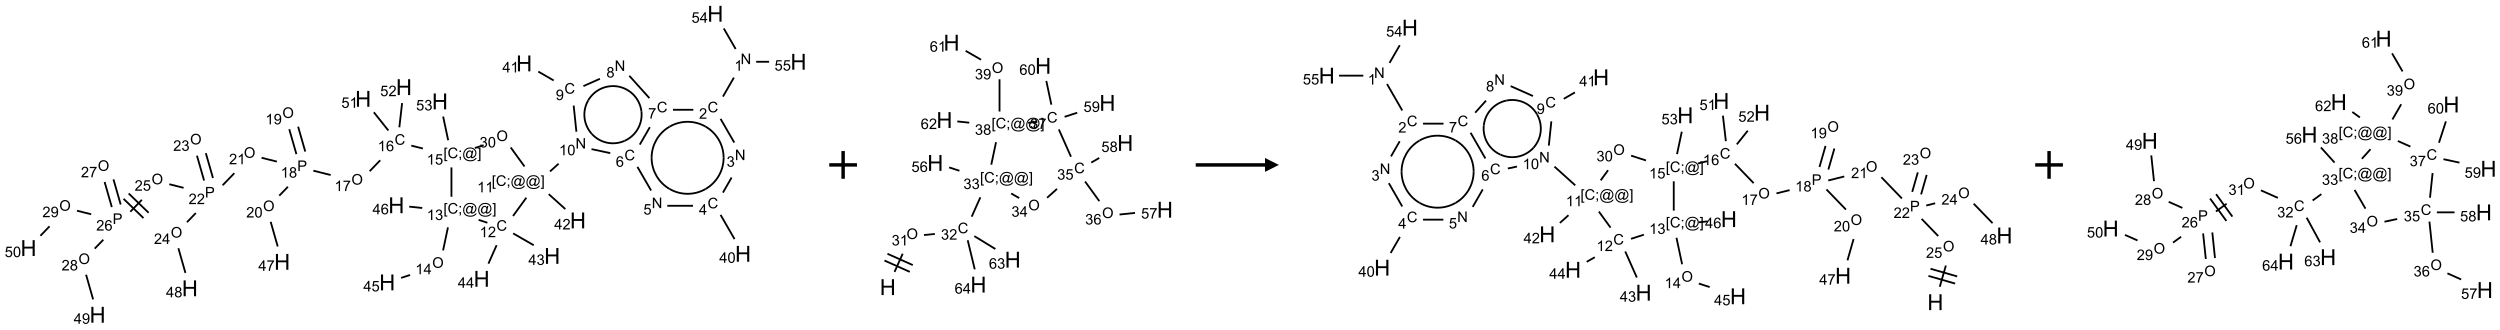 <?xml version="1.0" encoding="UTF-8"?>
<svg xmlns="http://www.w3.org/2000/svg" xmlns:xlink="http://www.w3.org/1999/xlink" width="1804" height="238" viewBox="0 0 1804 238">
<defs>
<g>
<g id="glyph-0-0">
<path d="M 1.332 0 L 1.332 -6.668 L 6.668 -6.668 L 6.668 0 Z M 1.5 -0.168 L 6.5 -0.168 L 6.5 -6.5 L 1.5 -6.5 Z M 1.5 -0.168 "/>
</g>
<g id="glyph-0-1">
<path d="M 0.812 0 L 0.812 -7.637 L 1.848 -7.637 L 5.859 -1.641 L 5.859 -7.637 L 6.828 -7.637 L 6.828 0 L 5.793 0 L 1.781 -6 L 1.781 0 Z M 0.812 0 "/>
</g>
<g id="glyph-0-2">
<path d="M 3.973 0 L 3.035 0 L 3.035 -5.973 C 2.809 -5.758 2.516 -5.543 2.148 -5.328 C 1.781 -5.113 1.453 -4.953 1.16 -4.844 L 1.16 -5.75 C 1.684 -5.996 2.145 -6.297 2.535 -6.645 C 2.93 -6.996 3.207 -7.336 3.371 -7.668 L 3.973 -7.668 Z M 3.973 0 "/>
</g>
<g id="glyph-0-3">
<path d="M 6.27 -2.676 L 7.281 -2.422 C 7.07 -1.594 6.688 -0.961 6.137 -0.523 C 5.586 -0.086 4.914 0.129 4.121 0.129 C 3.297 0.129 2.629 -0.039 2.113 -0.371 C 1.598 -0.707 1.203 -1.191 0.934 -1.828 C 0.664 -2.465 0.531 -3.145 0.531 -3.875 C 0.531 -4.672 0.684 -5.363 0.988 -5.957 C 1.293 -6.547 1.723 -6.996 2.285 -7.305 C 2.844 -7.613 3.461 -7.766 4.137 -7.766 C 4.898 -7.766 5.543 -7.57 6.062 -7.184 C 6.582 -6.793 6.945 -6.246 7.152 -5.543 L 6.156 -5.309 C 5.98 -5.863 5.723 -6.266 5.387 -6.52 C 5.051 -6.773 4.625 -6.902 4.113 -6.902 C 3.527 -6.902 3.039 -6.762 2.645 -6.48 C 2.25 -6.199 1.973 -5.82 1.812 -5.348 C 1.652 -4.871 1.574 -4.383 1.574 -3.879 C 1.574 -3.23 1.668 -2.664 1.855 -2.18 C 2.047 -1.695 2.34 -1.332 2.738 -1.094 C 3.137 -0.855 3.57 -0.734 4.035 -0.734 C 4.602 -0.734 5.082 -0.898 5.473 -1.223 C 5.867 -1.551 6.133 -2.035 6.27 -2.676 Z M 6.27 -2.676 "/>
</g>
<g id="glyph-0-4">
<path d="M 5.371 -0.902 L 5.371 0 L 0.324 0 C 0.316 -0.227 0.352 -0.441 0.434 -0.652 C 0.562 -0.996 0.766 -1.332 1.051 -1.668 C 1.332 -2 1.742 -2.387 2.277 -2.824 C 3.105 -3.504 3.668 -4.043 3.957 -4.441 C 4.25 -4.84 4.395 -5.215 4.395 -5.566 C 4.395 -5.938 4.262 -6.254 3.996 -6.508 C 3.73 -6.762 3.387 -6.891 2.957 -6.891 C 2.508 -6.891 2.145 -6.754 1.875 -6.484 C 1.605 -6.215 1.469 -5.84 1.465 -5.359 L 0.5 -5.457 C 0.566 -6.176 0.812 -6.727 1.246 -7.102 C 1.676 -7.477 2.254 -7.668 2.98 -7.668 C 3.711 -7.668 4.293 -7.465 4.719 -7.059 C 5.145 -6.652 5.359 -6.148 5.359 -5.547 C 5.359 -5.242 5.297 -4.941 5.172 -4.645 C 5.047 -4.352 4.84 -4.039 4.551 -3.715 C 4.262 -3.387 3.777 -2.938 3.105 -2.371 C 2.543 -1.898 2.18 -1.578 2.02 -1.41 C 1.859 -1.242 1.73 -1.07 1.625 -0.902 Z M 5.371 -0.902 "/>
</g>
<g id="glyph-0-5">
<path d="M 0.449 -2.016 L 1.387 -2.141 C 1.492 -1.609 1.676 -1.227 1.934 -0.992 C 2.191 -0.758 2.508 -0.641 2.879 -0.641 C 3.32 -0.641 3.695 -0.793 3.996 -1.098 C 4.301 -1.402 4.453 -1.781 4.453 -2.234 C 4.453 -2.664 4.312 -3.02 4.031 -3.301 C 3.75 -3.578 3.391 -3.719 2.957 -3.719 C 2.781 -3.719 2.562 -3.684 2.297 -3.613 L 2.402 -4.438 C 2.465 -4.43 2.516 -4.426 2.551 -4.426 C 2.949 -4.426 3.312 -4.531 3.629 -4.738 C 3.949 -4.949 4.109 -5.27 4.109 -5.703 C 4.109 -6.047 3.992 -6.332 3.762 -6.559 C 3.527 -6.785 3.227 -6.895 2.859 -6.895 C 2.496 -6.895 2.191 -6.781 1.949 -6.551 C 1.707 -6.324 1.547 -5.98 1.48 -5.52 L 0.543 -5.688 C 0.656 -6.316 0.918 -6.805 1.324 -7.148 C 1.73 -7.492 2.234 -7.668 2.84 -7.668 C 3.254 -7.668 3.641 -7.578 3.988 -7.398 C 4.34 -7.219 4.609 -6.977 4.793 -6.668 C 4.98 -6.359 5.074 -6.031 5.074 -5.684 C 5.074 -5.352 4.984 -5.051 4.809 -4.781 C 4.629 -4.512 4.367 -4.297 4.02 -4.137 C 4.473 -4.031 4.824 -3.816 5.074 -3.488 C 5.324 -3.16 5.449 -2.75 5.449 -2.254 C 5.449 -1.59 5.203 -1.023 4.719 -0.559 C 4.234 -0.098 3.617 0.137 2.875 0.137 C 2.203 0.137 1.648 -0.062 1.207 -0.465 C 0.762 -0.863 0.512 -1.379 0.449 -2.016 Z M 0.449 -2.016 "/>
</g>
<g id="glyph-0-6">
<path d="M 3.449 0 L 3.449 -1.828 L 0.137 -1.828 L 0.137 -2.688 L 3.621 -7.637 L 4.387 -7.637 L 4.387 -2.688 L 5.418 -2.688 L 5.418 -1.828 L 4.387 -1.828 L 4.387 0 Z M 3.449 -2.688 L 3.449 -6.129 L 1.059 -2.688 Z M 3.449 -2.688 "/>
</g>
<g id="glyph-0-7">
<path d="M 0.441 -3.766 C 0.441 -4.668 0.535 -5.395 0.723 -5.945 C 0.906 -6.496 1.184 -6.922 1.551 -7.219 C 1.918 -7.516 2.375 -7.668 2.934 -7.668 C 3.344 -7.668 3.703 -7.586 4.012 -7.418 C 4.32 -7.254 4.574 -7.016 4.777 -6.707 C 4.977 -6.395 5.137 -6.016 5.25 -5.57 C 5.363 -5.125 5.422 -4.523 5.422 -3.766 C 5.422 -2.871 5.328 -2.148 5.145 -1.598 C 4.961 -1.047 4.688 -0.621 4.32 -0.32 C 3.953 -0.02 3.492 0.129 2.934 0.129 C 2.195 0.129 1.617 -0.133 1.199 -0.66 C 0.695 -1.297 0.441 -2.332 0.441 -3.766 Z M 1.406 -3.766 C 1.406 -2.512 1.555 -1.68 1.848 -1.262 C 2.141 -0.848 2.5 -0.641 2.934 -0.641 C 3.363 -0.641 3.727 -0.848 4.02 -1.266 C 4.312 -1.684 4.457 -2.516 4.457 -3.766 C 4.457 -5.023 4.312 -5.859 4.02 -6.27 C 3.727 -6.684 3.359 -6.891 2.922 -6.891 C 2.492 -6.891 2.148 -6.707 1.891 -6.344 C 1.566 -5.879 1.406 -5.02 1.406 -3.766 Z M 1.406 -3.766 "/>
</g>
<g id="glyph-0-8">
<path d="M 0.441 -2 L 1.426 -2.082 C 1.5 -1.605 1.668 -1.242 1.934 -1.004 C 2.199 -0.762 2.52 -0.641 2.895 -0.641 C 3.348 -0.641 3.73 -0.812 4.043 -1.152 C 4.355 -1.492 4.512 -1.941 4.512 -2.504 C 4.512 -3.039 4.359 -3.461 4.059 -3.77 C 3.758 -4.078 3.367 -4.234 2.879 -4.234 C 2.578 -4.234 2.305 -4.164 2.062 -4.027 C 1.82 -3.891 1.629 -3.715 1.488 -3.496 L 0.609 -3.609 L 1.348 -7.531 L 5.145 -7.531 L 5.145 -6.637 L 2.098 -6.637 L 1.688 -4.582 C 2.145 -4.902 2.625 -5.062 3.129 -5.062 C 3.797 -5.062 4.359 -4.832 4.816 -4.371 C 5.277 -3.91 5.504 -3.312 5.504 -2.59 C 5.504 -1.898 5.305 -1.301 4.902 -0.797 C 4.41 -0.18 3.742 0.129 2.895 0.129 C 2.199 0.129 1.633 -0.062 1.195 -0.453 C 0.758 -0.844 0.504 -1.359 0.441 -2 Z M 0.441 -2 "/>
</g>
<g id="glyph-0-9">
<path d="M 5.309 -5.766 L 4.375 -5.691 C 4.293 -6.059 4.172 -6.328 4.02 -6.496 C 3.766 -6.762 3.453 -6.895 3.082 -6.895 C 2.785 -6.895 2.523 -6.812 2.297 -6.645 C 2 -6.43 1.77 -6.117 1.598 -5.703 C 1.43 -5.289 1.34 -4.703 1.332 -3.938 C 1.559 -4.281 1.836 -4.535 2.16 -4.703 C 2.488 -4.871 2.828 -4.953 3.188 -4.953 C 3.812 -4.953 4.344 -4.723 4.785 -4.262 C 5.223 -3.801 5.441 -3.207 5.441 -2.48 C 5.441 -2 5.34 -1.555 5.133 -1.145 C 4.926 -0.73 4.641 -0.418 4.281 -0.199 C 3.922 0.02 3.512 0.129 3.051 0.129 C 2.27 0.129 1.633 -0.156 1.141 -0.73 C 0.648 -1.305 0.402 -2.254 0.402 -3.574 C 0.402 -5.051 0.672 -6.121 1.219 -6.793 C 1.695 -7.375 2.336 -7.668 3.141 -7.668 C 3.742 -7.668 4.234 -7.5 4.617 -7.16 C 5 -6.824 5.23 -6.359 5.309 -5.766 Z M 1.48 -2.473 C 1.48 -2.152 1.547 -1.844 1.684 -1.547 C 1.82 -1.25 2.016 -1.027 2.262 -0.871 C 2.508 -0.719 2.766 -0.641 3.035 -0.641 C 3.434 -0.641 3.773 -0.801 4.059 -1.121 C 4.344 -1.441 4.484 -1.875 4.484 -2.422 C 4.484 -2.949 4.344 -3.367 4.062 -3.668 C 3.781 -3.973 3.426 -4.125 3 -4.125 C 2.578 -4.125 2.219 -3.973 1.922 -3.668 C 1.625 -3.363 1.48 -2.969 1.48 -2.473 Z M 1.48 -2.473 "/>
</g>
<g id="glyph-0-10">
<path d="M 0.504 -6.637 L 0.504 -7.535 L 5.449 -7.535 L 5.449 -6.809 C 4.961 -6.289 4.48 -5.602 4.004 -4.746 C 3.527 -3.887 3.156 -3.004 2.895 -2.098 C 2.707 -1.461 2.59 -0.762 2.535 0 L 1.574 0 C 1.582 -0.602 1.703 -1.328 1.926 -2.176 C 2.152 -3.027 2.477 -3.848 2.898 -4.637 C 3.32 -5.426 3.77 -6.094 4.246 -6.637 Z M 0.504 -6.637 "/>
</g>
<g id="glyph-0-11">
<path d="M 1.887 -4.141 C 1.496 -4.281 1.207 -4.484 1.02 -4.75 C 0.832 -5.016 0.738 -5.328 0.738 -5.699 C 0.738 -6.254 0.938 -6.719 1.34 -7.098 C 1.738 -7.477 2.27 -7.668 2.934 -7.668 C 3.598 -7.668 4.137 -7.473 4.543 -7.086 C 4.949 -6.699 5.152 -6.227 5.152 -5.672 C 5.152 -5.316 5.059 -5.008 4.871 -4.746 C 4.688 -4.484 4.406 -4.281 4.027 -4.141 C 4.496 -3.988 4.852 -3.742 5.098 -3.402 C 5.34 -3.062 5.465 -2.656 5.465 -2.184 C 5.465 -1.531 5.234 -0.98 4.77 -0.535 C 4.309 -0.09 3.703 0.129 2.949 0.129 C 2.195 0.129 1.586 -0.094 1.125 -0.539 C 0.664 -0.984 0.434 -1.543 0.434 -2.207 C 0.434 -2.703 0.559 -3.121 0.809 -3.457 C 1.062 -3.793 1.422 -4.02 1.887 -4.141 Z M 1.699 -5.73 C 1.699 -5.367 1.812 -5.074 2.047 -4.844 C 2.281 -4.613 2.582 -4.5 2.953 -4.5 C 3.312 -4.5 3.609 -4.613 3.84 -4.84 C 4.07 -5.066 4.188 -5.348 4.188 -5.676 C 4.188 -6.02 4.07 -6.309 3.832 -6.543 C 3.594 -6.777 3.297 -6.895 2.941 -6.895 C 2.586 -6.895 2.289 -6.781 2.051 -6.551 C 1.816 -6.324 1.699 -6.047 1.699 -5.73 Z M 1.395 -2.203 C 1.395 -1.938 1.461 -1.676 1.586 -1.426 C 1.711 -1.176 1.902 -0.984 2.152 -0.848 C 2.402 -0.711 2.672 -0.641 2.957 -0.641 C 3.406 -0.641 3.777 -0.785 4.066 -1.074 C 4.359 -1.363 4.504 -1.727 4.504 -2.172 C 4.504 -2.625 4.355 -2.996 4.055 -3.293 C 3.754 -3.586 3.379 -3.734 2.926 -3.734 C 2.484 -3.734 2.121 -3.59 1.832 -3.297 C 1.543 -3.004 1.395 -2.641 1.395 -2.203 Z M 1.395 -2.203 "/>
</g>
<g id="glyph-0-12">
<path d="M 0.582 -1.766 L 1.484 -1.848 C 1.562 -1.426 1.707 -1.117 1.922 -0.926 C 2.137 -0.734 2.414 -0.641 2.75 -0.641 C 3.039 -0.641 3.289 -0.707 3.508 -0.84 C 3.727 -0.973 3.902 -1.148 4.043 -1.367 C 4.18 -1.586 4.297 -1.887 4.391 -2.262 C 4.484 -2.637 4.531 -3.016 4.531 -3.406 C 4.531 -3.449 4.531 -3.512 4.527 -3.594 C 4.34 -3.297 4.082 -3.055 3.758 -2.867 C 3.434 -2.68 3.082 -2.59 2.703 -2.59 C 2.07 -2.59 1.535 -2.816 1.098 -3.277 C 0.66 -3.734 0.441 -4.34 0.441 -5.09 C 0.441 -5.863 0.672 -6.484 1.129 -6.957 C 1.586 -7.43 2.156 -7.668 2.844 -7.668 C 3.34 -7.668 3.793 -7.531 4.207 -7.266 C 4.617 -7 4.93 -6.617 5.145 -6.121 C 5.355 -5.629 5.465 -4.91 5.465 -3.973 C 5.465 -2.996 5.359 -2.223 5.145 -1.645 C 4.934 -1.066 4.617 -0.625 4.199 -0.324 C 3.781 -0.02 3.293 0.129 2.73 0.129 C 2.133 0.129 1.645 -0.035 1.266 -0.367 C 0.887 -0.699 0.66 -1.164 0.582 -1.766 Z M 4.422 -5.137 C 4.422 -5.676 4.277 -6.102 3.992 -6.418 C 3.707 -6.734 3.359 -6.891 2.957 -6.891 C 2.543 -6.891 2.18 -6.719 1.871 -6.379 C 1.562 -6.039 1.406 -5.598 1.406 -5.059 C 1.406 -4.57 1.555 -4.176 1.848 -3.871 C 2.141 -3.566 2.5 -3.418 2.934 -3.418 C 3.367 -3.418 3.723 -3.57 4.004 -3.871 C 4.281 -4.176 4.422 -4.598 4.422 -5.137 Z M 4.422 -5.137 "/>
</g>
<g id="glyph-0-13">
<path d="M 0.723 2.121 L 0.723 -7.637 L 2.793 -7.637 L 2.793 -6.859 L 1.66 -6.859 L 1.66 1.344 L 2.793 1.344 L 2.793 2.121 Z M 0.723 2.121 "/>
</g>
<g id="glyph-0-14">
<path d="M 0.949 -4.465 L 0.949 -5.531 L 2.016 -5.531 L 2.016 -4.465 Z M 0.949 0 L 0.949 -1.066 L 2.016 -1.066 L 2.016 0 C 2.016 0.391 1.945 0.711 1.809 0.949 C 1.668 1.191 1.449 1.379 1.145 1.512 L 0.887 1.109 C 1.082 1.023 1.23 0.895 1.324 0.727 C 1.418 0.559 1.469 0.316 1.48 0 Z M 0.949 0 "/>
</g>
<g id="glyph-0-15">
<path d="M 6.047 -0.848 C 5.82 -0.59 5.57 -0.379 5.289 -0.223 C 5.008 -0.062 4.73 0.016 4.449 0.016 C 4.141 0.016 3.84 -0.074 3.547 -0.254 C 3.254 -0.434 3.02 -0.715 2.836 -1.09 C 2.652 -1.465 2.562 -1.875 2.562 -2.324 C 2.562 -2.875 2.703 -3.43 2.988 -3.98 C 3.27 -4.535 3.621 -4.953 4.043 -5.23 C 4.461 -5.508 4.871 -5.645 5.266 -5.645 C 5.566 -5.645 5.855 -5.566 6.129 -5.41 C 6.402 -5.25 6.641 -5.012 6.84 -4.688 L 7.016 -5.496 L 7.949 -5.496 L 7.199 -2 C 7.094 -1.516 7.043 -1.246 7.043 -1.191 C 7.043 -1.098 7.078 -1.02 7.148 -0.949 C 7.219 -0.883 7.305 -0.848 7.406 -0.848 C 7.59 -0.848 7.832 -0.953 8.129 -1.168 C 8.527 -1.445 8.84 -1.816 9.07 -2.285 C 9.301 -2.75 9.418 -3.234 9.418 -3.73 C 9.418 -4.309 9.27 -4.852 8.973 -5.355 C 8.676 -5.859 8.23 -6.262 7.645 -6.562 C 7.055 -6.863 6.406 -7.016 5.691 -7.016 C 4.879 -7.016 4.137 -6.824 3.465 -6.445 C 2.793 -6.066 2.273 -5.52 1.902 -4.809 C 1.535 -4.098 1.348 -3.34 1.348 -2.527 C 1.348 -1.676 1.535 -0.941 1.902 -0.328 C 2.273 0.285 2.809 0.742 3.508 1.035 C 4.207 1.328 4.984 1.473 5.832 1.473 C 6.742 1.473 7.504 1.32 8.121 1.016 C 8.734 0.711 9.195 0.34 9.5 -0.098 L 10.441 -0.098 C 10.266 0.266 9.961 0.637 9.531 1.016 C 9.102 1.395 8.59 1.695 7.996 1.914 C 7.402 2.133 6.688 2.246 5.848 2.246 C 5.078 2.246 4.367 2.145 3.715 1.949 C 3.066 1.75 2.512 1.453 2.051 1.055 C 1.594 0.656 1.25 0.199 1.016 -0.316 C 0.723 -0.973 0.578 -1.684 0.578 -2.441 C 0.578 -3.289 0.75 -4.098 1.098 -4.863 C 1.523 -5.805 2.125 -6.527 2.902 -7.027 C 3.684 -7.527 4.629 -7.777 5.738 -7.777 C 6.602 -7.777 7.375 -7.602 8.059 -7.246 C 8.746 -6.895 9.285 -6.371 9.684 -5.672 C 10.02 -5.07 10.188 -4.418 10.188 -3.715 C 10.188 -2.707 9.832 -1.812 9.125 -1.031 C 8.492 -0.328 7.801 0.02 7.051 0.02 C 6.812 0.02 6.617 -0.016 6.473 -0.09 C 6.324 -0.16 6.215 -0.266 6.145 -0.402 C 6.102 -0.488 6.066 -0.637 6.047 -0.848 Z M 3.527 -2.262 C 3.527 -1.785 3.641 -1.414 3.863 -1.152 C 4.09 -0.887 4.348 -0.754 4.641 -0.754 C 4.836 -0.754 5.039 -0.812 5.254 -0.93 C 5.469 -1.047 5.676 -1.219 5.871 -1.449 C 6.066 -1.676 6.23 -1.969 6.355 -2.32 C 6.48 -2.672 6.543 -3.027 6.543 -3.379 C 6.543 -3.852 6.426 -4.219 6.191 -4.48 C 5.957 -4.738 5.672 -4.871 5.332 -4.871 C 5.109 -4.871 4.902 -4.812 4.707 -4.699 C 4.512 -4.586 4.32 -4.406 4.137 -4.156 C 3.953 -3.906 3.805 -3.602 3.691 -3.246 C 3.582 -2.887 3.527 -2.559 3.527 -2.262 Z M 3.527 -2.262 "/>
</g>
<g id="glyph-0-16">
<path d="M 2.27 2.121 L 0.203 2.121 L 0.203 1.344 L 1.332 1.344 L 1.332 -6.859 L 0.203 -6.859 L 0.203 -7.637 L 2.27 -7.637 Z M 2.27 2.121 "/>
</g>
<g id="glyph-0-17">
<path d="M 0.516 -3.719 C 0.516 -4.984 0.855 -5.977 1.535 -6.695 C 2.215 -7.414 3.094 -7.77 4.172 -7.77 C 4.875 -7.77 5.512 -7.602 6.078 -7.266 C 6.645 -6.93 7.074 -6.461 7.371 -5.855 C 7.668 -5.254 7.816 -4.57 7.816 -3.809 C 7.816 -3.035 7.66 -2.34 7.348 -1.73 C 7.035 -1.117 6.594 -0.656 6.02 -0.34 C 5.449 -0.027 4.828 0.129 4.168 0.129 C 3.449 0.129 2.805 -0.043 2.238 -0.391 C 1.672 -0.738 1.246 -1.211 0.953 -1.812 C 0.66 -2.414 0.516 -3.047 0.516 -3.719 Z M 1.559 -3.703 C 1.559 -2.781 1.805 -2.059 2.301 -1.527 C 2.793 -1 3.414 -0.734 4.16 -0.734 C 4.922 -0.734 5.547 -1 6.039 -1.535 C 6.531 -2.07 6.777 -2.828 6.777 -3.812 C 6.777 -4.434 6.672 -4.977 6.461 -5.441 C 6.25 -5.902 5.945 -6.262 5.539 -6.52 C 5.133 -6.773 4.68 -6.902 4.176 -6.902 C 3.461 -6.902 2.848 -6.656 2.332 -6.164 C 1.816 -5.672 1.559 -4.852 1.559 -3.703 Z M 1.559 -3.703 "/>
</g>
<g id="glyph-0-18">
<path d="M 0.824 0 L 0.824 -7.637 L 3.703 -7.637 C 4.211 -7.637 4.598 -7.609 4.863 -7.562 C 5.238 -7.5 5.555 -7.383 5.809 -7.207 C 6.062 -7.031 6.266 -6.785 6.418 -6.469 C 6.574 -6.152 6.652 -5.805 6.652 -5.426 C 6.652 -4.777 6.445 -4.227 6.031 -3.777 C 5.617 -3.328 4.871 -3.105 3.793 -3.105 L 1.832 -3.105 L 1.832 0 Z M 1.832 -4.004 L 3.809 -4.004 C 4.461 -4.004 4.922 -4.125 5.199 -4.371 C 5.473 -4.613 5.609 -4.953 5.609 -5.395 C 5.609 -5.715 5.527 -5.988 5.367 -6.215 C 5.207 -6.441 4.992 -6.594 4.73 -6.668 C 4.559 -6.711 4.246 -6.734 3.785 -6.734 L 1.832 -6.734 Z M 1.832 -4.004 "/>
</g>
<g id="glyph-1-0">
<path d="M 2 0 L 2 -10 L 10 -10 L 10 0 Z M 2.25 -0.25 L 9.75 -0.25 L 9.75 -9.75 L 2.25 -9.75 Z M 2.25 -0.25 "/>
</g>
<g id="glyph-1-1">
<path d="M 1.281 0 L 1.281 -11.453 L 2.797 -11.453 L 2.797 -6.75 L 8.75 -6.75 L 8.75 -11.453 L 10.266 -11.453 L 10.266 0 L 8.75 0 L 8.75 -5.398 L 2.797 -5.398 L 2.797 0 Z M 1.281 0 "/>
</g>
</g>
</defs>
<path fill="none" stroke-width="0.033" stroke-linecap="butt" stroke-linejoin="miter" stroke="rgb(0%, 0%, 0%)" stroke-opacity="1" stroke-miterlimit="10" d="M 12.725 1.152 L 12.528 1.494 " transform="matrix(40, 0, 0, 40, 20.563, 9.934)"/>
<path fill="none" stroke-width="0.033" stroke-linecap="butt" stroke-linejoin="miter" stroke="rgb(0%, 0%, 0%)" stroke-opacity="1" stroke-miterlimit="10" d="M 12.485 1.896 L 12.732 2.323 " transform="matrix(40, 0, 0, 40, 20.563, 9.934)"/>
<path fill="none" stroke-width="0.033" stroke-linecap="butt" stroke-linejoin="miter" stroke="rgb(0%, 0%, 0%)" stroke-opacity="1" stroke-miterlimit="10" d="M 12.684 2.954 L 12.528 3.226 " transform="matrix(40, 0, 0, 40, 20.563, 9.934)"/>
<path fill="none" stroke-width="0.033" stroke-linecap="butt" stroke-linejoin="miter" stroke="rgb(0%, 0%, 0%)" stroke-opacity="1" stroke-miterlimit="10" d="M 12.485 3.628 L 12.737 4.065 " transform="matrix(40, 0, 0, 40, 20.563, 9.934)"/>
<path fill="none" stroke-width="0.033" stroke-linecap="butt" stroke-linejoin="miter" stroke="rgb(0%, 0%, 0%)" stroke-opacity="1" stroke-miterlimit="10" d="M 11.988 3.464 L 11.524 3.464 " transform="matrix(40, 0, 0, 40, 20.563, 9.934)"/>
<path fill="none" stroke-width="0.033" stroke-linecap="butt" stroke-linejoin="miter" stroke="rgb(0%, 0%, 0%)" stroke-opacity="1" stroke-miterlimit="10" d="M 11.232 3.189 L 10.985 2.762 " transform="matrix(40, 0, 0, 40, 20.563, 9.934)"/>
<path fill="none" stroke-width="0.033" stroke-linecap="butt" stroke-linejoin="miter" stroke="rgb(0%, 0%, 0%)" stroke-opacity="1" stroke-miterlimit="10" d="M 11.028 2.36 L 11.209 2.046 " transform="matrix(40, 0, 0, 40, 20.563, 9.934)"/>
<path fill="none" stroke-width="0.033" stroke-linecap="butt" stroke-linejoin="miter" stroke="rgb(0%, 0%, 0%)" stroke-opacity="1" stroke-miterlimit="10" d="M 11.627 1.732 L 11.994 1.732 " transform="matrix(40, 0, 0, 40, 20.563, 9.934)"/>
<path fill="none" stroke-width="0.033" stroke-linecap="butt" stroke-linejoin="miter" stroke="rgb(0%, 0%, 0%)" stroke-opacity="1" stroke-miterlimit="10" d="M 11.201 1.522 L 10.839 1.119 " transform="matrix(40, 0, 0, 40, 20.563, 9.934)"/>
<path fill="none" stroke-width="0.033" stroke-linecap="butt" stroke-linejoin="miter" stroke="rgb(0%, 0%, 0%)" stroke-opacity="1" stroke-miterlimit="10" d="M 10.308 1.173 L 10.011 1.305 " transform="matrix(40, 0, 0, 40, 20.563, 9.934)"/>
<path fill="none" stroke-width="0.033" stroke-linecap="butt" stroke-linejoin="miter" stroke="rgb(0%, 0%, 0%)" stroke-opacity="1" stroke-miterlimit="10" d="M 9.474 1.203 L 9.197 1.043 " transform="matrix(40, 0, 0, 40, 20.563, 9.934)"/>
<path fill="none" stroke-width="0.033" stroke-linecap="butt" stroke-linejoin="miter" stroke="rgb(0%, 0%, 0%)" stroke-opacity="1" stroke-miterlimit="10" d="M 9.835 1.656 L 9.884 2.128 " transform="matrix(40, 0, 0, 40, 20.563, 9.934)"/>
<path fill="none" stroke-width="0.033" stroke-linecap="butt" stroke-linejoin="miter" stroke="rgb(0%, 0%, 0%)" stroke-opacity="1" stroke-miterlimit="10" d="M 10.157 2.442 L 10.495 2.514 " transform="matrix(40, 0, 0, 40, 20.563, 9.934)"/>
<path fill="none" stroke-width="0.033" stroke-linecap="butt" stroke-linejoin="miter" stroke="rgb(0%, 0%, 0%)" stroke-opacity="1" stroke-miterlimit="10" d="M 9.563 2.705 L 9.408 2.845 " transform="matrix(40, 0, 0, 40, 20.563, 9.934)"/>
<path fill="none" stroke-width="0.033" stroke-linecap="butt" stroke-linejoin="miter" stroke="rgb(0%, 0%, 0%)" stroke-opacity="1" stroke-miterlimit="10" d="M 9.385 3.254 L 9.684 3.523 " transform="matrix(40, 0, 0, 40, 20.563, 9.934)"/>
<path fill="none" stroke-width="0.033" stroke-linecap="butt" stroke-linejoin="miter" stroke="rgb(0%, 0%, 0%)" stroke-opacity="1" stroke-miterlimit="10" d="M 8.981 3.318 L 8.741 3.648 " transform="matrix(40, 0, 0, 40, 20.563, 9.934)"/>
<path fill="none" stroke-width="0.033" stroke-linecap="butt" stroke-linejoin="miter" stroke="rgb(0%, 0%, 0%)" stroke-opacity="1" stroke-miterlimit="10" d="M 8.743 3.962 L 9.115 4.176 " transform="matrix(40, 0, 0, 40, 20.563, 9.934)"/>
<path fill="none" stroke-width="0.033" stroke-linecap="butt" stroke-linejoin="miter" stroke="rgb(0%, 0%, 0%)" stroke-opacity="1" stroke-miterlimit="10" d="M 8.445 4.175 L 8.297 4.508 " transform="matrix(40, 0, 0, 40, 20.563, 9.934)"/>
<path fill="none" stroke-width="0.033" stroke-linecap="butt" stroke-linejoin="miter" stroke="rgb(0%, 0%, 0%)" stroke-opacity="1" stroke-miterlimit="10" d="M 8.278 3.77 L 8.12 3.718 " transform="matrix(40, 0, 0, 40, 20.563, 9.934)"/>
<path fill="none" stroke-width="0.033" stroke-linecap="butt" stroke-linejoin="miter" stroke="rgb(0%, 0%, 0%)" stroke-opacity="1" stroke-miterlimit="10" d="M 7.567 3.854 L 7.479 4.269 " transform="matrix(40, 0, 0, 40, 20.563, 9.934)"/>
<path fill="none" stroke-width="0.033" stroke-linecap="butt" stroke-linejoin="miter" stroke="rgb(0%, 0%, 0%)" stroke-opacity="1" stroke-miterlimit="10" d="M 6.884 4.712 L 6.721 4.765 " transform="matrix(40, 0, 0, 40, 20.563, 9.934)"/>
<path fill="none" stroke-width="0.033" stroke-linecap="butt" stroke-linejoin="miter" stroke="rgb(0%, 0%, 0%)" stroke-opacity="1" stroke-miterlimit="10" d="M 7.103 3.504 L 6.868 3.479 " transform="matrix(40, 0, 0, 40, 20.563, 9.934)"/>
<path fill="none" stroke-width="0.033" stroke-linecap="butt" stroke-linejoin="miter" stroke="rgb(0%, 0%, 0%)" stroke-opacity="1" stroke-miterlimit="10" d="M 7.63 3.301 L 7.63 2.772 " transform="matrix(40, 0, 0, 40, 20.563, 9.934)"/>
<path fill="none" stroke-width="0.033" stroke-linecap="butt" stroke-linejoin="miter" stroke="rgb(0%, 0%, 0%)" stroke-opacity="1" stroke-miterlimit="10" d="M 7.115 2.431 L 6.906 2.379 " transform="matrix(40, 0, 0, 40, 20.563, 9.934)"/>
<path fill="none" stroke-width="0.033" stroke-linecap="butt" stroke-linejoin="miter" stroke="rgb(0%, 0%, 0%)" stroke-opacity="1" stroke-miterlimit="10" d="M 6.345 2.643 L 6.155 2.84 " transform="matrix(40, 0, 0, 40, 20.563, 9.934)"/>
<path fill="none" stroke-width="0.033" stroke-linecap="butt" stroke-linejoin="miter" stroke="rgb(0%, 0%, 0%)" stroke-opacity="1" stroke-miterlimit="10" d="M 5.451 2.909 L 5.139 2.831 " transform="matrix(40, 0, 0, 40, 20.563, 9.934)"/>
<path fill="none" stroke-width="0.033" stroke-linecap="butt" stroke-linejoin="miter" stroke="rgb(0%, 0%, 0%)" stroke-opacity="1" stroke-miterlimit="10" d="M 4.993 2.486 L 4.864 2.037 " transform="matrix(40, 0, 0, 40, 20.563, 9.934)"/>
<path fill="none" stroke-width="0.033" stroke-linecap="butt" stroke-linejoin="miter" stroke="rgb(0%, 0%, 0%)" stroke-opacity="1" stroke-miterlimit="10" d="M 4.833 2.532 L 4.704 2.083 " transform="matrix(40, 0, 0, 40, 20.563, 9.934)"/>
<path fill="none" stroke-width="0.033" stroke-linecap="butt" stroke-linejoin="miter" stroke="rgb(0%, 0%, 0%)" stroke-opacity="1" stroke-miterlimit="10" d="M 4.68 3.121 L 4.524 3.282 " transform="matrix(40, 0, 0, 40, 20.563, 9.934)"/>
<path fill="none" stroke-width="0.033" stroke-linecap="butt" stroke-linejoin="miter" stroke="rgb(0%, 0%, 0%)" stroke-opacity="1" stroke-miterlimit="10" d="M 4.369 3.753 L 4.496 4.198 " transform="matrix(40, 0, 0, 40, 20.563, 9.934)"/>
<path fill="none" stroke-width="0.033" stroke-linecap="butt" stroke-linejoin="miter" stroke="rgb(0%, 0%, 0%)" stroke-opacity="1" stroke-miterlimit="10" d="M 4.481 2.667 L 4.205 2.598 " transform="matrix(40, 0, 0, 40, 20.563, 9.934)"/>
<path fill="none" stroke-width="0.033" stroke-linecap="butt" stroke-linejoin="miter" stroke="rgb(0%, 0%, 0%)" stroke-opacity="1" stroke-miterlimit="10" d="M 3.713 2.876 L 3.502 3.094 " transform="matrix(40, 0, 0, 40, 20.563, 9.934)"/>
<path fill="none" stroke-width="0.033" stroke-linecap="butt" stroke-linejoin="miter" stroke="rgb(0%, 0%, 0%)" stroke-opacity="1" stroke-miterlimit="10" d="M 3.328 2.963 L 3.199 2.514 " transform="matrix(40, 0, 0, 40, 20.563, 9.934)"/>
<path fill="none" stroke-width="0.033" stroke-linecap="butt" stroke-linejoin="miter" stroke="rgb(0%, 0%, 0%)" stroke-opacity="1" stroke-miterlimit="10" d="M 3.168 3.009 L 3.039 2.56 " transform="matrix(40, 0, 0, 40, 20.563, 9.934)"/>
<path fill="none" stroke-width="0.033" stroke-linecap="butt" stroke-linejoin="miter" stroke="rgb(0%, 0%, 0%)" stroke-opacity="1" stroke-miterlimit="10" d="M 3.018 3.595 L 2.859 3.76 " transform="matrix(40, 0, 0, 40, 20.563, 9.934)"/>
<path fill="none" stroke-width="0.033" stroke-linecap="butt" stroke-linejoin="miter" stroke="rgb(0%, 0%, 0%)" stroke-opacity="1" stroke-miterlimit="10" d="M 2.704 4.23 L 2.831 4.675 " transform="matrix(40, 0, 0, 40, 20.563, 9.934)"/>
<path fill="none" stroke-width="0.033" stroke-linecap="butt" stroke-linejoin="miter" stroke="rgb(0%, 0%, 0%)" stroke-opacity="1" stroke-miterlimit="10" d="M 2.798 3.14 L 2.54 3.075 " transform="matrix(40, 0, 0, 40, 20.563, 9.934)"/>
<path fill="none" stroke-width="0.033" stroke-linecap="butt" stroke-linejoin="miter" stroke="rgb(0%, 0%, 0%)" stroke-opacity="1" stroke-miterlimit="10" d="M 2.045 3.356 L 1.837 3.571 " transform="matrix(40, 0, 0, 40, 20.563, 9.934)"/>
<path fill="none" stroke-width="0.033" stroke-linecap="butt" stroke-linejoin="miter" stroke="rgb(0%, 0%, 0%)" stroke-opacity="1" stroke-miterlimit="10" d="M 1.715 3.338 L 2.074 3.686 " transform="matrix(40, 0, 0, 40, 20.563, 9.934)"/>
<path fill="none" stroke-width="0.033" stroke-linecap="butt" stroke-linejoin="miter" stroke="rgb(0%, 0%, 0%)" stroke-opacity="1" stroke-miterlimit="10" d="M 1.807 3.242 L 2.167 3.59 " transform="matrix(40, 0, 0, 40, 20.563, 9.934)"/>
<path fill="none" stroke-width="0.033" stroke-linecap="butt" stroke-linejoin="miter" stroke="rgb(0%, 0%, 0%)" stroke-opacity="1" stroke-miterlimit="10" d="M 1.663 3.441 L 1.533 2.988 " transform="matrix(40, 0, 0, 40, 20.563, 9.934)"/>
<path fill="none" stroke-width="0.033" stroke-linecap="butt" stroke-linejoin="miter" stroke="rgb(0%, 0%, 0%)" stroke-opacity="1" stroke-miterlimit="10" d="M 1.503 3.487 L 1.373 3.034 " transform="matrix(40, 0, 0, 40, 20.563, 9.934)"/>
<path fill="none" stroke-width="0.033" stroke-linecap="butt" stroke-linejoin="miter" stroke="rgb(0%, 0%, 0%)" stroke-opacity="1" stroke-miterlimit="10" d="M 1.35 4.076 L 1.194 4.237 " transform="matrix(40, 0, 0, 40, 20.563, 9.934)"/>
<path fill="none" stroke-width="0.033" stroke-linecap="butt" stroke-linejoin="miter" stroke="rgb(0%, 0%, 0%)" stroke-opacity="1" stroke-miterlimit="10" d="M 1.039 4.708 L 1.166 5.153 " transform="matrix(40, 0, 0, 40, 20.563, 9.934)"/>
<path fill="none" stroke-width="0.033" stroke-linecap="butt" stroke-linejoin="miter" stroke="rgb(0%, 0%, 0%)" stroke-opacity="1" stroke-miterlimit="10" d="M 1.131 3.617 L 0.875 3.553 " transform="matrix(40, 0, 0, 40, 20.563, 9.934)"/>
<path fill="none" stroke-width="0.033" stroke-linecap="butt" stroke-linejoin="miter" stroke="rgb(0%, 0%, 0%)" stroke-opacity="1" stroke-miterlimit="10" d="M 0.38 3.834 L 0.215 4.005 " transform="matrix(40, 0, 0, 40, 20.563, 9.934)"/>
<path fill="none" stroke-width="0.033" stroke-linecap="butt" stroke-linejoin="miter" stroke="rgb(0%, 0%, 0%)" stroke-opacity="1" stroke-miterlimit="10" d="M 6.492 2.106 L 6.23 1.777 " transform="matrix(40, 0, 0, 40, 20.563, 9.934)"/>
<path fill="none" stroke-width="0.033" stroke-linecap="butt" stroke-linejoin="miter" stroke="rgb(0%, 0%, 0%)" stroke-opacity="1" stroke-miterlimit="10" d="M 6.69 2.048 L 6.74 1.611 " transform="matrix(40, 0, 0, 40, 20.563, 9.934)"/>
<path fill="none" stroke-width="0.033" stroke-linecap="butt" stroke-linejoin="miter" stroke="rgb(0%, 0%, 0%)" stroke-opacity="1" stroke-miterlimit="10" d="M 7.571 2.282 L 7.48 1.854 " transform="matrix(40, 0, 0, 40, 20.563, 9.934)"/>
<path fill="none" stroke-width="0.033" stroke-linecap="butt" stroke-linejoin="miter" stroke="rgb(0%, 0%, 0%)" stroke-opacity="1" stroke-miterlimit="10" d="M 8.052 2.422 L 8.211 2.371 " transform="matrix(40, 0, 0, 40, 20.563, 9.934)"/>
<path fill="none" stroke-width="0.033" stroke-linecap="butt" stroke-linejoin="miter" stroke="rgb(0%, 0%, 0%)" stroke-opacity="1" stroke-miterlimit="10" d="M 8.699 2.412 L 8.948 2.755 " transform="matrix(40, 0, 0, 40, 20.563, 9.934)"/>
<path fill="none" stroke-width="0.033" stroke-linecap="butt" stroke-linejoin="miter" stroke="rgb(0%, 0%, 0%)" stroke-opacity="1" stroke-miterlimit="10" d="M 12.757 0.636 L 12.543 0.265 " transform="matrix(40, 0, 0, 40, 20.563, 9.934)"/>
<path fill="none" stroke-width="0.033" stroke-linecap="butt" stroke-linejoin="miter" stroke="rgb(0%, 0%, 0%)" stroke-opacity="1" stroke-miterlimit="10" d="M 13.127 0.866 L 13.36 0.866 " transform="matrix(40, 0, 0, 40, 20.563, 9.934)"/>
<path fill="none" stroke-width="0.033" stroke-linecap="butt" stroke-linejoin="miter" stroke="rgb(0%, 0%, 0%)" stroke-opacity="1" stroke-miterlimit="10" d="M 12.215 2.036 C 12.416 2.152 12.54 2.366 12.54 2.598 " transform="matrix(40, 0, 0, 40, 20.563, 9.934)"/>
<path fill="none" stroke-width="0.033" stroke-linecap="butt" stroke-linejoin="miter" stroke="rgb(0%, 0%, 0%)" stroke-opacity="1" stroke-miterlimit="10" d="M 11.566 2.036 C 11.766 1.92 12.014 1.92 12.215 2.036 " transform="matrix(40, 0, 0, 40, 20.563, 9.934)"/>
<path fill="none" stroke-width="0.033" stroke-linecap="butt" stroke-linejoin="miter" stroke="rgb(0%, 0%, 0%)" stroke-opacity="1" stroke-miterlimit="10" d="M 11.241 2.598 C 11.241 2.366 11.365 2.152 11.566 2.036 " transform="matrix(40, 0, 0, 40, 20.563, 9.934)"/>
<path fill="none" stroke-width="0.033" stroke-linecap="butt" stroke-linejoin="miter" stroke="rgb(0%, 0%, 0%)" stroke-opacity="1" stroke-miterlimit="10" d="M 11.566 3.161 C 11.365 3.045 11.241 2.83 11.241 2.598 " transform="matrix(40, 0, 0, 40, 20.563, 9.934)"/>
<path fill="none" stroke-width="0.033" stroke-linecap="butt" stroke-linejoin="miter" stroke="rgb(0%, 0%, 0%)" stroke-opacity="1" stroke-miterlimit="10" d="M 12.215 3.161 C 12.014 3.277 11.766 3.277 11.566 3.161 " transform="matrix(40, 0, 0, 40, 20.563, 9.934)"/>
<path fill="none" stroke-width="0.033" stroke-linecap="butt" stroke-linejoin="miter" stroke="rgb(0%, 0%, 0%)" stroke-opacity="1" stroke-miterlimit="10" d="M 12.54 2.598 C 12.54 2.83 12.416 3.045 12.215 3.161 " transform="matrix(40, 0, 0, 40, 20.563, 9.934)"/>
<path fill="none" stroke-width="0.033" stroke-linecap="butt" stroke-linejoin="miter" stroke="rgb(0%, 0%, 0%)" stroke-opacity="1" stroke-miterlimit="10" d="M 11.058 1.767 C 11.081 1.989 10.958 2.202 10.754 2.292 " transform="matrix(40, 0, 0, 40, 20.563, 9.934)"/>
<path fill="none" stroke-width="0.033" stroke-linecap="butt" stroke-linejoin="miter" stroke="rgb(0%, 0%, 0%)" stroke-opacity="1" stroke-miterlimit="10" d="M 10.652 1.316 C 10.87 1.363 11.034 1.545 11.058 1.767 " transform="matrix(40, 0, 0, 40, 20.563, 9.934)"/>
<path fill="none" stroke-width="0.033" stroke-linecap="butt" stroke-linejoin="miter" stroke="rgb(0%, 0%, 0%)" stroke-opacity="1" stroke-miterlimit="10" d="M 10.097 1.563 C 10.209 1.369 10.433 1.27 10.652 1.316 " transform="matrix(40, 0, 0, 40, 20.563, 9.934)"/>
<path fill="none" stroke-width="0.033" stroke-linecap="butt" stroke-linejoin="miter" stroke="rgb(0%, 0%, 0%)" stroke-opacity="1" stroke-miterlimit="10" d="M 10.161 2.166 C 10.011 2 9.985 1.757 10.097 1.563 " transform="matrix(40, 0, 0, 40, 20.563, 9.934)"/>
<path fill="none" stroke-width="0.033" stroke-linecap="butt" stroke-linejoin="miter" stroke="rgb(0%, 0%, 0%)" stroke-opacity="1" stroke-miterlimit="10" d="M 10.754 2.292 C 10.55 2.383 10.31 2.333 10.161 2.166 " transform="matrix(40, 0, 0, 40, 20.563, 9.934)"/>
<g fill="rgb(0%, 0%, 0%)" fill-opacity="1">
<use xlink:href="#glyph-0-1" x="534.406" y="46.285"/>
</g>
<g fill="rgb(0%, 0%, 0%)" fill-opacity="1">
<use xlink:href="#glyph-0-2" x="529.91" y="51.055"/>
</g>
<g fill="rgb(0%, 0%, 0%)" fill-opacity="1">
<use xlink:href="#glyph-0-3" x="510.578" y="81.059"/>
</g>
<g fill="rgb(0%, 0%, 0%)" fill-opacity="1">
<use xlink:href="#glyph-0-4" x="504.406" y="85.695"/>
</g>
<g fill="rgb(0%, 0%, 0%)" fill-opacity="1">
<use xlink:href="#glyph-0-1" x="530.297" y="115.57"/>
</g>
<g fill="rgb(0%, 0%, 0%)" fill-opacity="1">
<use xlink:href="#glyph-0-5" x="524.328" y="120.336"/>
</g>
<g fill="rgb(0%, 0%, 0%)" fill-opacity="1">
<use xlink:href="#glyph-0-3" x="510.578" y="150.344"/>
</g>
<g fill="rgb(0%, 0%, 0%)" fill-opacity="1">
<use xlink:href="#glyph-0-6" x="504.359" y="154.945"/>
</g>
<g fill="rgb(0%, 0%, 0%)" fill-opacity="1">
<use xlink:href="#glyph-1-1" x="530.398" y="188.867"/>
</g>
<g fill="rgb(0%, 0%, 0%)" fill-opacity="1">
<use xlink:href="#glyph-0-6" x="518.992" y="189.66"/>
<use xlink:href="#glyph-0-7" x="524.924" y="189.66"/>
</g>
<g fill="rgb(0%, 0%, 0%)" fill-opacity="1">
<use xlink:href="#glyph-0-1" x="470.297" y="150.211"/>
</g>
<g fill="rgb(0%, 0%, 0%)" fill-opacity="1">
<use xlink:href="#glyph-0-8" x="464.27" y="154.844"/>
</g>
<g fill="rgb(0%, 0%, 0%)" fill-opacity="1">
<use xlink:href="#glyph-0-3" x="450.578" y="115.703"/>
</g>
<g fill="rgb(0%, 0%, 0%)" fill-opacity="1">
<use xlink:href="#glyph-0-9" x="444.332" y="120.336"/>
</g>
<g fill="rgb(0%, 0%, 0%)" fill-opacity="1">
<use xlink:href="#glyph-0-3" x="473.953" y="81.059"/>
</g>
<g fill="rgb(0%, 0%, 0%)" fill-opacity="1">
<use xlink:href="#glyph-0-10" x="467.703" y="85.566"/>
</g>
<g fill="rgb(0%, 0%, 0%)" fill-opacity="1">
<use xlink:href="#glyph-0-1" x="443.531" y="51.203"/>
</g>
<g fill="rgb(0%, 0%, 0%)" fill-opacity="1">
<use xlink:href="#glyph-0-11" x="437.547" y="55.969"/>
</g>
<g fill="rgb(0%, 0%, 0%)" fill-opacity="1">
<use xlink:href="#glyph-0-3" x="407.273" y="67.605"/>
</g>
<g fill="rgb(0%, 0%, 0%)" fill-opacity="1">
<use xlink:href="#glyph-0-12" x="401.004" y="72.238"/>
</g>
<g fill="rgb(0%, 0%, 0%)" fill-opacity="1">
<use xlink:href="#glyph-1-1" x="372.453" y="51.488"/>
</g>
<g fill="rgb(0%, 0%, 0%)" fill-opacity="1">
<use xlink:href="#glyph-0-6" x="362.492" y="52.277"/>
<use xlink:href="#glyph-0-2" x="368.424" y="52.277"/>
</g>
<g fill="rgb(0%, 0%, 0%)" fill-opacity="1">
<use xlink:href="#glyph-0-1" x="415.281" y="107.254"/>
</g>
<g fill="rgb(0%, 0%, 0%)" fill-opacity="1">
<use xlink:href="#glyph-0-2" x="403.402" y="112.02"/>
<use xlink:href="#glyph-0-7" x="409.335" y="112.02"/>
</g>
<g fill="rgb(0%, 0%, 0%)" fill-opacity="1">
<use xlink:href="#glyph-0-13" x="354.824" y="134.156"/>
<use xlink:href="#glyph-0-3" x="357.788" y="134.156"/>
<use xlink:href="#glyph-0-14" x="365.491" y="134.156"/>
<use xlink:href="#glyph-0-15" x="368.454" y="134.156"/>
<use xlink:href="#glyph-0-15" x="379.283" y="134.156"/>
<use xlink:href="#glyph-0-16" x="390.111" y="134.156"/>
</g>
<g fill="rgb(0%, 0%, 0%)" fill-opacity="1">
<use xlink:href="#glyph-0-2" x="344.309" y="138.785"/>
<use xlink:href="#glyph-0-2" x="350.241" y="138.785"/>
</g>
<g fill="rgb(0%, 0%, 0%)" fill-opacity="1">
<use xlink:href="#glyph-1-1" x="411.273" y="164.797"/>
</g>
<g fill="rgb(0%, 0%, 0%)" fill-opacity="1">
<use xlink:href="#glyph-0-6" x="399.918" y="165.59"/>
<use xlink:href="#glyph-0-4" x="405.85" y="165.59"/>
</g>
<g fill="rgb(0%, 0%, 0%)" fill-opacity="1">
<use xlink:href="#glyph-0-3" x="358.215" y="166.512"/>
</g>
<g fill="rgb(0%, 0%, 0%)" fill-opacity="1">
<use xlink:href="#glyph-0-2" x="346.109" y="171.148"/>
<use xlink:href="#glyph-0-4" x="352.042" y="171.148"/>
</g>
<g fill="rgb(0%, 0%, 0%)" fill-opacity="1">
<use xlink:href="#glyph-1-1" x="392.68" y="190.395"/>
</g>
<g fill="rgb(0%, 0%, 0%)" fill-opacity="1">
<use xlink:href="#glyph-0-6" x="381.246" y="191.188"/>
<use xlink:href="#glyph-0-5" x="387.178" y="191.188"/>
</g>
<g fill="rgb(0%, 0%, 0%)" fill-opacity="1">
<use xlink:href="#glyph-1-1" x="341.766" y="206.934"/>
</g>
<g fill="rgb(0%, 0%, 0%)" fill-opacity="1">
<use xlink:href="#glyph-0-6" x="330.363" y="207.695"/>
<use xlink:href="#glyph-0-6" x="336.296" y="207.695"/>
</g>
<g fill="rgb(0%, 0%, 0%)" fill-opacity="1">
<use xlink:href="#glyph-0-13" x="319.98" y="154.156"/>
<use xlink:href="#glyph-0-3" x="322.944" y="154.156"/>
<use xlink:href="#glyph-0-14" x="330.647" y="154.156"/>
<use xlink:href="#glyph-0-15" x="333.611" y="154.156"/>
<use xlink:href="#glyph-0-15" x="344.439" y="154.156"/>
<use xlink:href="#glyph-0-16" x="355.267" y="154.156"/>
</g>
<g fill="rgb(0%, 0%, 0%)" fill-opacity="1">
<use xlink:href="#glyph-0-2" x="307.988" y="158.785"/>
<use xlink:href="#glyph-0-5" x="313.921" y="158.785"/>
</g>
<g fill="rgb(0%, 0%, 0%)" fill-opacity="1">
<use xlink:href="#glyph-0-17" x="311.875" y="193.281"/>
</g>
<g fill="rgb(0%, 0%, 0%)" fill-opacity="1">
<use xlink:href="#glyph-0-2" x="299.703" y="197.91"/>
<use xlink:href="#glyph-0-6" x="305.635" y="197.91"/>
</g>
<g fill="rgb(0%, 0%, 0%)" fill-opacity="1">
<use xlink:href="#glyph-1-1" x="273.637" y="209.52"/>
</g>
<g fill="rgb(0%, 0%, 0%)" fill-opacity="1">
<use xlink:href="#glyph-0-6" x="262.145" y="210.281"/>
<use xlink:href="#glyph-0-8" x="268.077" y="210.281"/>
</g>
<g fill="rgb(0%, 0%, 0%)" fill-opacity="1">
<use xlink:href="#glyph-1-1" x="280.215" y="153.852"/>
</g>
<g fill="rgb(0%, 0%, 0%)" fill-opacity="1">
<use xlink:href="#glyph-0-6" x="268.785" y="154.645"/>
<use xlink:href="#glyph-0-9" x="274.717" y="154.645"/>
</g>
<g fill="rgb(0%, 0%, 0%)" fill-opacity="1">
<use xlink:href="#glyph-0-13" x="319.98" y="114.156"/>
<use xlink:href="#glyph-0-3" x="322.944" y="114.156"/>
<use xlink:href="#glyph-0-14" x="330.647" y="114.156"/>
<use xlink:href="#glyph-0-15" x="333.611" y="114.156"/>
<use xlink:href="#glyph-0-16" x="344.439" y="114.156"/>
</g>
<g fill="rgb(0%, 0%, 0%)" fill-opacity="1">
<use xlink:href="#glyph-0-2" x="307.934" y="118.785"/>
<use xlink:href="#glyph-0-8" x="313.866" y="118.785"/>
</g>
<g fill="rgb(0%, 0%, 0%)" fill-opacity="1">
<use xlink:href="#glyph-0-3" x="284.738" y="104.473"/>
</g>
<g fill="rgb(0%, 0%, 0%)" fill-opacity="1">
<use xlink:href="#glyph-0-2" x="272.559" y="109.109"/>
<use xlink:href="#glyph-0-9" x="278.491" y="109.109"/>
</g>
<g fill="rgb(0%, 0%, 0%)" fill-opacity="1">
<use xlink:href="#glyph-0-17" x="253.59" y="133.25"/>
</g>
<g fill="rgb(0%, 0%, 0%)" fill-opacity="1">
<use xlink:href="#glyph-0-2" x="241.391" y="137.883"/>
<use xlink:href="#glyph-0-10" x="247.323" y="137.883"/>
</g>
<g fill="rgb(0%, 0%, 0%)" fill-opacity="1">
<use xlink:href="#glyph-0-18" x="214.473" y="123.438"/>
</g>
<g fill="rgb(0%, 0%, 0%)" fill-opacity="1">
<use xlink:href="#glyph-0-2" x="202.562" y="128.207"/>
<use xlink:href="#glyph-0-11" x="208.495" y="128.207"/>
</g>
<g fill="rgb(0%, 0%, 0%)" fill-opacity="1">
<use xlink:href="#glyph-0-17" x="203.754" y="85.125"/>
</g>
<g fill="rgb(0%, 0%, 0%)" fill-opacity="1">
<use xlink:href="#glyph-0-2" x="191.539" y="89.754"/>
<use xlink:href="#glyph-0-12" x="197.471" y="89.754"/>
</g>
<g fill="rgb(0%, 0%, 0%)" fill-opacity="1">
<use xlink:href="#glyph-0-17" x="189.816" y="152.348"/>
</g>
<g fill="rgb(0%, 0%, 0%)" fill-opacity="1">
<use xlink:href="#glyph-0-4" x="177.645" y="156.98"/>
<use xlink:href="#glyph-0-7" x="183.577" y="156.98"/>
</g>
<g fill="rgb(0%, 0%, 0%)" fill-opacity="1">
<use xlink:href="#glyph-1-1" x="197.824" y="194.676"/>
</g>
<g fill="rgb(0%, 0%, 0%)" fill-opacity="1">
<use xlink:href="#glyph-0-6" x="186.391" y="195.438"/>
<use xlink:href="#glyph-0-10" x="192.323" y="195.438"/>
</g>
<g fill="rgb(0%, 0%, 0%)" fill-opacity="1">
<use xlink:href="#glyph-0-17" x="175.969" y="113.898"/>
</g>
<g fill="rgb(0%, 0%, 0%)" fill-opacity="1">
<use xlink:href="#glyph-0-4" x="165.242" y="118.527"/>
<use xlink:href="#glyph-0-2" x="171.174" y="118.527"/>
</g>
<g fill="rgb(0%, 0%, 0%)" fill-opacity="1">
<use xlink:href="#glyph-0-18" x="147.875" y="142.535"/>
</g>
<g fill="rgb(0%, 0%, 0%)" fill-opacity="1">
<use xlink:href="#glyph-0-4" x="136.062" y="147.305"/>
<use xlink:href="#glyph-0-4" x="141.995" y="147.305"/>
</g>
<g fill="rgb(0%, 0%, 0%)" fill-opacity="1">
<use xlink:href="#glyph-0-17" x="137.156" y="104.219"/>
</g>
<g fill="rgb(0%, 0%, 0%)" fill-opacity="1">
<use xlink:href="#glyph-0-4" x="124.957" y="108.852"/>
<use xlink:href="#glyph-0-5" x="130.889" y="108.852"/>
</g>
<g fill="rgb(0%, 0%, 0%)" fill-opacity="1">
<use xlink:href="#glyph-0-17" x="123.219" y="171.445"/>
</g>
<g fill="rgb(0%, 0%, 0%)" fill-opacity="1">
<use xlink:href="#glyph-0-4" x="111.051" y="176.078"/>
<use xlink:href="#glyph-0-6" x="116.983" y="176.078"/>
</g>
<g fill="rgb(0%, 0%, 0%)" fill-opacity="1">
<use xlink:href="#glyph-1-1" x="131.227" y="213.773"/>
</g>
<g fill="rgb(0%, 0%, 0%)" fill-opacity="1">
<use xlink:href="#glyph-0-6" x="119.777" y="214.566"/>
<use xlink:href="#glyph-0-11" x="125.71" y="214.566"/>
</g>
<g fill="rgb(0%, 0%, 0%)" fill-opacity="1">
<use xlink:href="#glyph-0-17" x="109.371" y="132.992"/>
</g>
<g fill="rgb(0%, 0%, 0%)" fill-opacity="1">
<use xlink:href="#glyph-0-4" x="97.113" y="137.625"/>
<use xlink:href="#glyph-0-8" x="103.046" y="137.625"/>
</g>
<g fill="rgb(0%, 0%, 0%)" fill-opacity="1">
<use xlink:href="#glyph-0-18" x="81.273" y="161.629"/>
</g>
<g fill="rgb(0%, 0%, 0%)" fill-opacity="1">
<use xlink:href="#glyph-0-4" x="69.391" y="166.398"/>
<use xlink:href="#glyph-0-9" x="75.323" y="166.398"/>
</g>
<g fill="rgb(0%, 0%, 0%)" fill-opacity="1">
<use xlink:href="#glyph-0-17" x="70.559" y="123.316"/>
</g>
<g fill="rgb(0%, 0%, 0%)" fill-opacity="1">
<use xlink:href="#glyph-0-4" x="58.359" y="127.949"/>
<use xlink:href="#glyph-0-10" x="64.292" y="127.949"/>
</g>
<g fill="rgb(0%, 0%, 0%)" fill-opacity="1">
<use xlink:href="#glyph-0-17" x="56.621" y="190.543"/>
</g>
<g fill="rgb(0%, 0%, 0%)" fill-opacity="1">
<use xlink:href="#glyph-0-4" x="44.406" y="195.172"/>
<use xlink:href="#glyph-0-11" x="50.339" y="195.172"/>
</g>
<g fill="rgb(0%, 0%, 0%)" fill-opacity="1">
<use xlink:href="#glyph-1-1" x="64.629" y="232.871"/>
</g>
<g fill="rgb(0%, 0%, 0%)" fill-opacity="1">
<use xlink:href="#glyph-0-6" x="53.18" y="233.664"/>
<use xlink:href="#glyph-0-12" x="59.112" y="233.664"/>
</g>
<g fill="rgb(0%, 0%, 0%)" fill-opacity="1">
<use xlink:href="#glyph-0-17" x="42.773" y="152.09"/>
</g>
<g fill="rgb(0%, 0%, 0%)" fill-opacity="1">
<use xlink:href="#glyph-0-4" x="30.559" y="156.723"/>
<use xlink:href="#glyph-0-12" x="36.491" y="156.723"/>
</g>
<g fill="rgb(0%, 0%, 0%)" fill-opacity="1">
<use xlink:href="#glyph-1-1" x="14.789" y="184.742"/>
</g>
<g fill="rgb(0%, 0%, 0%)" fill-opacity="1">
<use xlink:href="#glyph-0-8" x="3.383" y="185.535"/>
<use xlink:href="#glyph-0-7" x="9.315" y="185.535"/>
</g>
<g fill="rgb(0%, 0%, 0%)" fill-opacity="1">
<use xlink:href="#glyph-1-1" x="256.281" y="77.051"/>
</g>
<g fill="rgb(0%, 0%, 0%)" fill-opacity="1">
<use xlink:href="#glyph-0-8" x="246.32" y="77.844"/>
<use xlink:href="#glyph-0-2" x="252.253" y="77.844"/>
</g>
<g fill="rgb(0%, 0%, 0%)" fill-opacity="1">
<use xlink:href="#glyph-1-1" x="285.711" y="68.613"/>
</g>
<g fill="rgb(0%, 0%, 0%)" fill-opacity="1">
<use xlink:href="#glyph-0-8" x="274.355" y="69.406"/>
<use xlink:href="#glyph-0-4" x="280.288" y="69.406"/>
</g>
<g fill="rgb(0%, 0%, 0%)" fill-opacity="1">
<use xlink:href="#glyph-1-1" x="311.68" y="78.906"/>
</g>
<g fill="rgb(0%, 0%, 0%)" fill-opacity="1">
<use xlink:href="#glyph-0-8" x="300.242" y="79.699"/>
<use xlink:href="#glyph-0-5" x="306.174" y="79.699"/>
</g>
<g fill="rgb(0%, 0%, 0%)" fill-opacity="1">
<use xlink:href="#glyph-0-17" x="358.23" y="101.793"/>
</g>
<g fill="rgb(0%, 0%, 0%)" fill-opacity="1">
<use xlink:href="#glyph-0-5" x="346.059" y="106.426"/>
<use xlink:href="#glyph-0-7" x="351.991" y="106.426"/>
</g>
<g fill="rgb(0%, 0%, 0%)" fill-opacity="1">
<use xlink:href="#glyph-1-1" x="510.398" y="15.66"/>
</g>
<g fill="rgb(0%, 0%, 0%)" fill-opacity="1">
<use xlink:href="#glyph-0-8" x="498.996" y="16.422"/>
<use xlink:href="#glyph-0-6" x="504.928" y="16.422"/>
</g>
<g fill="rgb(0%, 0%, 0%)" fill-opacity="1">
<use xlink:href="#glyph-1-1" x="570.398" y="50.301"/>
</g>
<g fill="rgb(0%, 0%, 0%)" fill-opacity="1">
<use xlink:href="#glyph-0-8" x="558.906" y="50.961"/>
<use xlink:href="#glyph-0-8" x="564.839" y="50.961"/>
</g>
<path fill="none" stroke-width="0.062" stroke-linecap="butt" stroke-linejoin="miter" stroke="rgb(0%, 0%, 0%)" stroke-opacity="1" stroke-miterlimit="10" d="M -0 0 L 0.5 0 M 0.25 -0.25 L 0.25 0.25 " transform="matrix(40, 0, 0, 40, 598.395, 119)"/>
<path fill="none" stroke-width="0.033" stroke-linecap="butt" stroke-linejoin="miter" stroke="rgb(0%, 0%, 0%)" stroke-opacity="1" stroke-miterlimit="10" d="M 0.122 4.135 L 0.269 3.807 " transform="matrix(40, 0, 0, 40, 640.621, 30.807)"/>
<path fill="none" stroke-width="0.033" stroke-linecap="butt" stroke-linejoin="miter" stroke="rgb(0%, 0%, 0%)" stroke-opacity="1" stroke-miterlimit="10" d="M 0.451 4.012 L -0.006 3.808 " transform="matrix(40, 0, 0, 40, 640.621, 30.807)"/>
<path fill="none" stroke-width="0.033" stroke-linecap="butt" stroke-linejoin="miter" stroke="rgb(0%, 0%, 0%)" stroke-opacity="1" stroke-miterlimit="10" d="M 0.397 4.134 L -0.06 3.93 " transform="matrix(40, 0, 0, 40, 640.621, 30.807)"/>
<path fill="none" stroke-width="0.033" stroke-linecap="butt" stroke-linejoin="miter" stroke="rgb(0%, 0%, 0%)" stroke-opacity="1" stroke-miterlimit="10" d="M 0.653 3.47 L 0.85 3.45 " transform="matrix(40, 0, 0, 40, 640.621, 30.807)"/>
<path fill="none" stroke-width="0.033" stroke-linecap="butt" stroke-linejoin="miter" stroke="rgb(0%, 0%, 0%)" stroke-opacity="1" stroke-miterlimit="10" d="M 1.514 3.139 L 1.67 2.789 " transform="matrix(40, 0, 0, 40, 640.621, 30.807)"/>
<path fill="none" stroke-width="0.033" stroke-linecap="butt" stroke-linejoin="miter" stroke="rgb(0%, 0%, 0%)" stroke-opacity="1" stroke-miterlimit="10" d="M 1.292 2.31 L 1.107 2.25 " transform="matrix(40, 0, 0, 40, 640.621, 30.807)"/>
<path fill="none" stroke-width="0.033" stroke-linecap="butt" stroke-linejoin="miter" stroke="rgb(0%, 0%, 0%)" stroke-opacity="1" stroke-miterlimit="10" d="M 2.226 2.72 L 2.371 2.803 " transform="matrix(40, 0, 0, 40, 640.621, 30.807)"/>
<path fill="none" stroke-width="0.033" stroke-linecap="butt" stroke-linejoin="miter" stroke="rgb(0%, 0%, 0%)" stroke-opacity="1" stroke-miterlimit="10" d="M 2.874 2.798 L 3.053 2.637 " transform="matrix(40, 0, 0, 40, 640.621, 30.807)"/>
<path fill="none" stroke-width="0.033" stroke-linecap="butt" stroke-linejoin="miter" stroke="rgb(0%, 0%, 0%)" stroke-opacity="1" stroke-miterlimit="10" d="M 3.559 2.504 L 3.816 2.858 " transform="matrix(40, 0, 0, 40, 640.621, 30.807)"/>
<path fill="none" stroke-width="0.033" stroke-linecap="butt" stroke-linejoin="miter" stroke="rgb(0%, 0%, 0%)" stroke-opacity="1" stroke-miterlimit="10" d="M 4.181 3.1 L 4.46 3.07 " transform="matrix(40, 0, 0, 40, 640.621, 30.807)"/>
<path fill="none" stroke-width="0.033" stroke-linecap="butt" stroke-linejoin="miter" stroke="rgb(0%, 0%, 0%)" stroke-opacity="1" stroke-miterlimit="10" d="M 3.671 2.163 L 3.815 2.079 " transform="matrix(40, 0, 0, 40, 640.621, 30.807)"/>
<path fill="none" stroke-width="0.033" stroke-linecap="butt" stroke-linejoin="miter" stroke="rgb(0%, 0%, 0%)" stroke-opacity="1" stroke-miterlimit="10" d="M 3.305 2.057 L 3.086 1.565 " transform="matrix(40, 0, 0, 40, 640.621, 30.807)"/>
<path fill="none" stroke-width="0.033" stroke-linecap="butt" stroke-linejoin="miter" stroke="rgb(0%, 0%, 0%)" stroke-opacity="1" stroke-miterlimit="10" d="M 3.19 1.337 L 3.418 1.263 " transform="matrix(40, 0, 0, 40, 640.621, 30.807)"/>
<path fill="none" stroke-width="0.033" stroke-linecap="butt" stroke-linejoin="miter" stroke="rgb(0%, 0%, 0%)" stroke-opacity="1" stroke-miterlimit="10" d="M 2.951 1.118 L 2.86 0.69 " transform="matrix(40, 0, 0, 40, 640.621, 30.807)"/>
<path fill="none" stroke-width="0.033" stroke-linecap="butt" stroke-linejoin="miter" stroke="rgb(0%, 0%, 0%)" stroke-opacity="1" stroke-miterlimit="10" d="M 2.698 1.428 L 2.532 1.446 " transform="matrix(40, 0, 0, 40, 640.621, 30.807)"/>
<path fill="none" stroke-width="0.033" stroke-linecap="butt" stroke-linejoin="miter" stroke="rgb(0%, 0%, 0%)" stroke-opacity="1" stroke-miterlimit="10" d="M 1.953 1.795 L 1.867 2.201 " transform="matrix(40, 0, 0, 40, 640.621, 30.807)"/>
<path fill="none" stroke-width="0.033" stroke-linecap="butt" stroke-linejoin="miter" stroke="rgb(0%, 0%, 0%)" stroke-opacity="1" stroke-miterlimit="10" d="M 2.016 1.242 L 2.016 0.66 " transform="matrix(40, 0, 0, 40, 640.621, 30.807)"/>
<path fill="none" stroke-width="0.033" stroke-linecap="butt" stroke-linejoin="miter" stroke="rgb(0%, 0%, 0%)" stroke-opacity="1" stroke-miterlimit="10" d="M 1.682 0.307 L 1.405 0.147 " transform="matrix(40, 0, 0, 40, 640.621, 30.807)"/>
<path fill="none" stroke-width="0.033" stroke-linecap="butt" stroke-linejoin="miter" stroke="rgb(0%, 0%, 0%)" stroke-opacity="1" stroke-miterlimit="10" d="M 1.47 1.443 L 1.254 1.42 " transform="matrix(40, 0, 0, 40, 640.621, 30.807)"/>
<path fill="none" stroke-width="0.033" stroke-linecap="butt" stroke-linejoin="miter" stroke="rgb(0%, 0%, 0%)" stroke-opacity="1" stroke-miterlimit="10" d="M 1.562 3.49 L 1.941 3.722 " transform="matrix(40, 0, 0, 40, 640.621, 30.807)"/>
<path fill="none" stroke-width="0.033" stroke-linecap="butt" stroke-linejoin="miter" stroke="rgb(0%, 0%, 0%)" stroke-opacity="1" stroke-miterlimit="10" d="M 1.442 3.564 L 1.569 4.089 " transform="matrix(40, 0, 0, 40, 640.621, 30.807)"/>
<g fill="rgb(0%, 0%, 0%)" fill-opacity="1">
<use xlink:href="#glyph-1-1" x="634.848" y="212.926"/>
</g>
<g fill="rgb(0%, 0%, 0%)" fill-opacity="1">
<use xlink:href="#glyph-0-17" x="654.137" y="172.504"/>
</g>
<g fill="rgb(0%, 0%, 0%)" fill-opacity="1">
<use xlink:href="#glyph-0-5" x="643.41" y="177.137"/>
<use xlink:href="#glyph-0-2" x="649.342" y="177.137"/>
</g>
<g fill="rgb(0%, 0%, 0%)" fill-opacity="1">
<use xlink:href="#glyph-0-3" x="691.078" y="168.32"/>
</g>
<g fill="rgb(0%, 0%, 0%)" fill-opacity="1">
<use xlink:href="#glyph-0-5" x="678.973" y="172.957"/>
<use xlink:href="#glyph-0-4" x="684.905" y="172.957"/>
</g>
<g fill="rgb(0%, 0%, 0%)" fill-opacity="1">
<use xlink:href="#glyph-0-13" x="707.152" y="131.785"/>
<use xlink:href="#glyph-0-3" x="710.116" y="131.785"/>
<use xlink:href="#glyph-0-14" x="717.819" y="131.785"/>
<use xlink:href="#glyph-0-15" x="720.783" y="131.785"/>
<use xlink:href="#glyph-0-15" x="731.611" y="131.785"/>
<use xlink:href="#glyph-0-16" x="742.439" y="131.785"/>
</g>
<g fill="rgb(0%, 0%, 0%)" fill-opacity="1">
<use xlink:href="#glyph-0-5" x="695.164" y="136.414"/>
<use xlink:href="#glyph-0-5" x="701.096" y="136.414"/>
</g>
<g fill="rgb(0%, 0%, 0%)" fill-opacity="1">
<use xlink:href="#glyph-1-1" x="669.125" y="123.301"/>
</g>
<g fill="rgb(0%, 0%, 0%)" fill-opacity="1">
<use xlink:href="#glyph-0-8" x="657.695" y="124.09"/>
<use xlink:href="#glyph-0-9" x="663.628" y="124.09"/>
</g>
<g fill="rgb(0%, 0%, 0%)" fill-opacity="1">
<use xlink:href="#glyph-0-17" x="742.004" y="151.781"/>
</g>
<g fill="rgb(0%, 0%, 0%)" fill-opacity="1">
<use xlink:href="#glyph-0-5" x="729.836" y="156.414"/>
<use xlink:href="#glyph-0-6" x="735.768" y="156.414"/>
</g>
<g fill="rgb(0%, 0%, 0%)" fill-opacity="1">
<use xlink:href="#glyph-0-3" x="775.09" y="125.012"/>
</g>
<g fill="rgb(0%, 0%, 0%)" fill-opacity="1">
<use xlink:href="#glyph-0-5" x="762.848" y="129.648"/>
<use xlink:href="#glyph-0-8" x="768.78" y="129.648"/>
</g>
<g fill="rgb(0%, 0%, 0%)" fill-opacity="1">
<use xlink:href="#glyph-0-17" x="795.242" y="157.375"/>
</g>
<g fill="rgb(0%, 0%, 0%)" fill-opacity="1">
<use xlink:href="#glyph-0-5" x="783.047" y="162.008"/>
<use xlink:href="#glyph-0-9" x="788.979" y="162.008"/>
</g>
<g fill="rgb(0%, 0%, 0%)" fill-opacity="1">
<use xlink:href="#glyph-1-1" x="834.828" y="157.074"/>
</g>
<g fill="rgb(0%, 0%, 0%)" fill-opacity="1">
<use xlink:href="#glyph-0-8" x="823.395" y="157.738"/>
<use xlink:href="#glyph-0-10" x="829.327" y="157.738"/>
</g>
<g fill="rgb(0%, 0%, 0%)" fill-opacity="1">
<use xlink:href="#glyph-1-1" x="806.176" y="108.895"/>
</g>
<g fill="rgb(0%, 0%, 0%)" fill-opacity="1">
<use xlink:href="#glyph-0-8" x="794.727" y="109.688"/>
<use xlink:href="#glyph-0-11" x="800.659" y="109.688"/>
</g>
<g fill="rgb(0%, 0%, 0%)" fill-opacity="1">
<use xlink:href="#glyph-0-3" x="755.445" y="88.469"/>
</g>
<g fill="rgb(0%, 0%, 0%)" fill-opacity="1">
<use xlink:href="#glyph-0-5" x="743.262" y="93.105"/>
<use xlink:href="#glyph-0-10" x="749.194" y="93.105"/>
</g>
<g fill="rgb(0%, 0%, 0%)" fill-opacity="1">
<use xlink:href="#glyph-1-1" x="793.309" y="79.992"/>
</g>
<g fill="rgb(0%, 0%, 0%)" fill-opacity="1">
<use xlink:href="#glyph-0-8" x="781.859" y="80.785"/>
<use xlink:href="#glyph-0-12" x="787.792" y="80.785"/>
</g>
<g fill="rgb(0%, 0%, 0%)" fill-opacity="1">
<use xlink:href="#glyph-1-1" x="746.949" y="53.227"/>
</g>
<g fill="rgb(0%, 0%, 0%)" fill-opacity="1">
<use xlink:href="#glyph-0-9" x="735.543" y="54.02"/>
<use xlink:href="#glyph-0-7" x="741.475" y="54.02"/>
</g>
<g fill="rgb(0%, 0%, 0%)" fill-opacity="1">
<use xlink:href="#glyph-0-13" x="715.469" y="92.66"/>
<use xlink:href="#glyph-0-3" x="718.432" y="92.66"/>
<use xlink:href="#glyph-0-14" x="726.135" y="92.66"/>
<use xlink:href="#glyph-0-15" x="729.099" y="92.66"/>
<use xlink:href="#glyph-0-15" x="739.927" y="92.66"/>
<use xlink:href="#glyph-0-16" x="750.755" y="92.66"/>
</g>
<g fill="rgb(0%, 0%, 0%)" fill-opacity="1">
<use xlink:href="#glyph-0-5" x="703.465" y="97.289"/>
<use xlink:href="#glyph-0-11" x="709.397" y="97.289"/>
</g>
<g fill="rgb(0%, 0%, 0%)" fill-opacity="1">
<use xlink:href="#glyph-0-17" x="715.68" y="52.656"/>
</g>
<g fill="rgb(0%, 0%, 0%)" fill-opacity="1">
<use xlink:href="#glyph-0-5" x="703.465" y="57.289"/>
<use xlink:href="#glyph-0-12" x="709.397" y="57.289"/>
</g>
<g fill="rgb(0%, 0%, 0%)" fill-opacity="1">
<use xlink:href="#glyph-1-1" x="680.844" y="36.535"/>
</g>
<g fill="rgb(0%, 0%, 0%)" fill-opacity="1">
<use xlink:href="#glyph-0-9" x="670.883" y="37.328"/>
<use xlink:href="#glyph-0-2" x="676.815" y="37.328"/>
</g>
<g fill="rgb(0%, 0%, 0%)" fill-opacity="1">
<use xlink:href="#glyph-1-1" x="675.703" y="92.352"/>
</g>
<g fill="rgb(0%, 0%, 0%)" fill-opacity="1">
<use xlink:href="#glyph-0-9" x="664.348" y="93.145"/>
<use xlink:href="#glyph-0-4" x="670.28" y="93.145"/>
</g>
<g fill="rgb(0%, 0%, 0%)" fill-opacity="1">
<use xlink:href="#glyph-1-1" x="725.004" y="193.102"/>
</g>
<g fill="rgb(0%, 0%, 0%)" fill-opacity="1">
<use xlink:href="#glyph-0-9" x="713.57" y="193.895"/>
<use xlink:href="#glyph-0-5" x="719.503" y="193.895"/>
</g>
<g fill="rgb(0%, 0%, 0%)" fill-opacity="1">
<use xlink:href="#glyph-1-1" x="700.238" y="211.098"/>
</g>
<g fill="rgb(0%, 0%, 0%)" fill-opacity="1">
<use xlink:href="#glyph-0-9" x="688.836" y="211.891"/>
<use xlink:href="#glyph-0-6" x="694.768" y="211.891"/>
</g>
<path fill-rule="nonzero" fill="rgb(0%, 0%, 0%)" fill-opacity="1" d="M 862.824 120.25 L 912.824 120.25 L 912.824 124 L 922.824 119 L 912.824 114 L 912.824 117.75 L 862.824 117.75 "/>
<path fill="none" stroke-width="0.033" stroke-linecap="butt" stroke-linejoin="miter" stroke="rgb(0%, 0%, 0%)" stroke-opacity="1" stroke-miterlimit="10" d="M 11.059 4.675 L 11.169 4.292 " transform="matrix(40, 0, 0, 40, 957.379, 19.945)"/>
<path fill="none" stroke-width="0.033" stroke-linecap="butt" stroke-linejoin="miter" stroke="rgb(0%, 0%, 0%)" stroke-opacity="1" stroke-miterlimit="10" d="M 11.373 4.488 L 10.892 4.35 " transform="matrix(40, 0, 0, 40, 957.379, 19.945)"/>
<path fill="none" stroke-width="0.033" stroke-linecap="butt" stroke-linejoin="miter" stroke="rgb(0%, 0%, 0%)" stroke-opacity="1" stroke-miterlimit="10" d="M 11.336 4.617 L 10.855 4.479 " transform="matrix(40, 0, 0, 40, 957.379, 19.945)"/>
<path fill="none" stroke-width="0.033" stroke-linecap="butt" stroke-linejoin="miter" stroke="rgb(0%, 0%, 0%)" stroke-opacity="1" stroke-miterlimit="10" d="M 11.031 3.76 L 10.732 3.45 " transform="matrix(40, 0, 0, 40, 957.379, 19.945)"/>
<path fill="none" stroke-width="0.033" stroke-linecap="butt" stroke-linejoin="miter" stroke="rgb(0%, 0%, 0%)" stroke-opacity="1" stroke-miterlimit="10" d="M 10.376 3.082 L 10.006 2.699 " transform="matrix(40, 0, 0, 40, 957.379, 19.945)"/>
<path fill="none" stroke-width="0.033" stroke-linecap="butt" stroke-linejoin="miter" stroke="rgb(0%, 0%, 0%)" stroke-opacity="1" stroke-miterlimit="10" d="M 9.336 2.685 L 9.047 2.757 " transform="matrix(40, 0, 0, 40, 957.379, 19.945)"/>
<path fill="none" stroke-width="0.033" stroke-linecap="butt" stroke-linejoin="miter" stroke="rgb(0%, 0%, 0%)" stroke-opacity="1" stroke-miterlimit="10" d="M 8.35 2.931 L 8.113 2.99 " transform="matrix(40, 0, 0, 40, 957.379, 19.945)"/>
<path fill="none" stroke-width="0.033" stroke-linecap="butt" stroke-linejoin="miter" stroke="rgb(0%, 0%, 0%)" stroke-opacity="1" stroke-miterlimit="10" d="M 7.701 2.805 L 7.364 2.456 " transform="matrix(40, 0, 0, 40, 957.379, 19.945)"/>
<path fill="none" stroke-width="0.033" stroke-linecap="butt" stroke-linejoin="miter" stroke="rgb(0%, 0%, 0%)" stroke-opacity="1" stroke-miterlimit="10" d="M 6.859 2.41 L 6.698 2.45 " transform="matrix(40, 0, 0, 40, 957.379, 19.945)"/>
<path fill="none" stroke-width="0.033" stroke-linecap="butt" stroke-linejoin="miter" stroke="rgb(0%, 0%, 0%)" stroke-opacity="1" stroke-miterlimit="10" d="M 6.319 2.282 L 6.405 1.877 " transform="matrix(40, 0, 0, 40, 957.379, 19.945)"/>
<path fill="none" stroke-width="0.033" stroke-linecap="butt" stroke-linejoin="miter" stroke="rgb(0%, 0%, 0%)" stroke-opacity="1" stroke-miterlimit="10" d="M 6.26 2.772 L 6.26 3.301 " transform="matrix(40, 0, 0, 40, 957.379, 19.945)"/>
<path fill="none" stroke-width="0.033" stroke-linecap="butt" stroke-linejoin="miter" stroke="rgb(0%, 0%, 0%)" stroke-opacity="1" stroke-miterlimit="10" d="M 6.309 3.791 L 6.411 4.269 " transform="matrix(40, 0, 0, 40, 957.379, 19.945)"/>
<path fill="none" stroke-width="0.033" stroke-linecap="butt" stroke-linejoin="miter" stroke="rgb(0%, 0%, 0%)" stroke-opacity="1" stroke-miterlimit="10" d="M 6.712 4.617 L 6.908 4.68 " transform="matrix(40, 0, 0, 40, 957.379, 19.945)"/>
<path fill="none" stroke-width="0.033" stroke-linecap="butt" stroke-linejoin="miter" stroke="rgb(0%, 0%, 0%)" stroke-opacity="1" stroke-miterlimit="10" d="M 6.708 3.512 L 6.874 3.495 " transform="matrix(40, 0, 0, 40, 957.379, 19.945)"/>
<path fill="none" stroke-width="0.033" stroke-linecap="butt" stroke-linejoin="miter" stroke="rgb(0%, 0%, 0%)" stroke-opacity="1" stroke-miterlimit="10" d="M 5.721 3.735 L 5.489 3.81 " transform="matrix(40, 0, 0, 40, 957.379, 19.945)"/>
<path fill="none" stroke-width="0.033" stroke-linecap="butt" stroke-linejoin="miter" stroke="rgb(0%, 0%, 0%)" stroke-opacity="1" stroke-miterlimit="10" d="M 5.385 4.038 L 5.594 4.508 " transform="matrix(40, 0, 0, 40, 957.379, 19.945)"/>
<path fill="none" stroke-width="0.033" stroke-linecap="butt" stroke-linejoin="miter" stroke="rgb(0%, 0%, 0%)" stroke-opacity="1" stroke-miterlimit="10" d="M 4.835 4.142 L 4.69 4.225 " transform="matrix(40, 0, 0, 40, 957.379, 19.945)"/>
<path fill="none" stroke-width="0.033" stroke-linecap="butt" stroke-linejoin="miter" stroke="rgb(0%, 0%, 0%)" stroke-opacity="1" stroke-miterlimit="10" d="M 5.12 3.608 L 4.909 3.318 " transform="matrix(40, 0, 0, 40, 957.379, 19.945)"/>
<path fill="none" stroke-width="0.033" stroke-linecap="butt" stroke-linejoin="miter" stroke="rgb(0%, 0%, 0%)" stroke-opacity="1" stroke-miterlimit="10" d="M 4.483 2.845 L 4.108 2.507 " transform="matrix(40, 0, 0, 40, 957.379, 19.945)"/>
<path fill="none" stroke-width="0.033" stroke-linecap="butt" stroke-linejoin="miter" stroke="rgb(0%, 0%, 0%)" stroke-opacity="1" stroke-miterlimit="10" d="M 3.432 2.506 L 3.267 2.541 " transform="matrix(40, 0, 0, 40, 957.379, 19.945)"/>
<path fill="none" stroke-width="0.033" stroke-linecap="butt" stroke-linejoin="miter" stroke="rgb(0%, 0%, 0%)" stroke-opacity="1" stroke-miterlimit="10" d="M 2.815 2.918 L 2.633 3.234 " transform="matrix(40, 0, 0, 40, 957.379, 19.945)"/>
<path fill="none" stroke-width="0.033" stroke-linecap="butt" stroke-linejoin="miter" stroke="rgb(0%, 0%, 0%)" stroke-opacity="1" stroke-miterlimit="10" d="M 2.104 3.464 L 1.737 3.464 " transform="matrix(40, 0, 0, 40, 957.379, 19.945)"/>
<path fill="none" stroke-width="0.033" stroke-linecap="butt" stroke-linejoin="miter" stroke="rgb(0%, 0%, 0%)" stroke-opacity="1" stroke-miterlimit="10" d="M 1.32 3.776 L 1.153 4.065 " transform="matrix(40, 0, 0, 40, 957.379, 19.945)"/>
<path fill="none" stroke-width="0.033" stroke-linecap="butt" stroke-linejoin="miter" stroke="rgb(0%, 0%, 0%)" stroke-opacity="1" stroke-miterlimit="10" d="M 1.362 3.226 L 1.12 2.806 " transform="matrix(40, 0, 0, 40, 957.379, 19.945)"/>
<path fill="none" stroke-width="0.033" stroke-linecap="butt" stroke-linejoin="miter" stroke="rgb(0%, 0%, 0%)" stroke-opacity="1" stroke-miterlimit="10" d="M 1.159 2.323 L 1.316 2.05 " transform="matrix(40, 0, 0, 40, 957.379, 19.945)"/>
<path fill="none" stroke-width="0.033" stroke-linecap="butt" stroke-linejoin="miter" stroke="rgb(0%, 0%, 0%)" stroke-opacity="1" stroke-miterlimit="10" d="M 1.362 1.494 L 1.087 1.017 " transform="matrix(40, 0, 0, 40, 957.379, 19.945)"/>
<path fill="none" stroke-width="0.033" stroke-linecap="butt" stroke-linejoin="miter" stroke="rgb(0%, 0%, 0%)" stroke-opacity="1" stroke-miterlimit="10" d="M 1.133 0.636 L 1.317 0.317 " transform="matrix(40, 0, 0, 40, 957.379, 19.945)"/>
<path fill="none" stroke-width="0.033" stroke-linecap="butt" stroke-linejoin="miter" stroke="rgb(0%, 0%, 0%)" stroke-opacity="1" stroke-miterlimit="10" d="M 0.66 0.866 L 0.222 0.866 " transform="matrix(40, 0, 0, 40, 957.379, 19.945)"/>
<path fill="none" stroke-width="0.033" stroke-linecap="butt" stroke-linejoin="miter" stroke="rgb(0%, 0%, 0%)" stroke-opacity="1" stroke-miterlimit="10" d="M 1.737 1.732 L 2.107 1.732 " transform="matrix(40, 0, 0, 40, 957.379, 19.945)"/>
<path fill="none" stroke-width="0.033" stroke-linecap="butt" stroke-linejoin="miter" stroke="rgb(0%, 0%, 0%)" stroke-opacity="1" stroke-miterlimit="10" d="M 2.595 1.896 L 2.862 2.36 " transform="matrix(40, 0, 0, 40, 957.379, 19.945)"/>
<path fill="none" stroke-width="0.033" stroke-linecap="butt" stroke-linejoin="miter" stroke="rgb(0%, 0%, 0%)" stroke-opacity="1" stroke-miterlimit="10" d="M 2.678 1.534 L 2.873 1.317 " transform="matrix(40, 0, 0, 40, 957.379, 19.945)"/>
<path fill="none" stroke-width="0.033" stroke-linecap="butt" stroke-linejoin="miter" stroke="rgb(0%, 0%, 0%)" stroke-opacity="1" stroke-miterlimit="10" d="M 3.318 1.055 L 3.72 1.234 " transform="matrix(40, 0, 0, 40, 957.379, 19.945)"/>
<path fill="none" stroke-width="0.033" stroke-linecap="butt" stroke-linejoin="miter" stroke="rgb(0%, 0%, 0%)" stroke-opacity="1" stroke-miterlimit="10" d="M 4.052 1.69 L 4.006 2.128 " transform="matrix(40, 0, 0, 40, 957.379, 19.945)"/>
<path fill="none" stroke-width="0.033" stroke-linecap="butt" stroke-linejoin="miter" stroke="rgb(0%, 0%, 0%)" stroke-opacity="1" stroke-miterlimit="10" d="M 4.276 1.284 L 4.477 1.168 " transform="matrix(40, 0, 0, 40, 957.379, 19.945)"/>
<path fill="none" stroke-width="0.033" stroke-linecap="butt" stroke-linejoin="miter" stroke="rgb(0%, 0%, 0%)" stroke-opacity="1" stroke-miterlimit="10" d="M 4.361 3.384 L 4.206 3.523 " transform="matrix(40, 0, 0, 40, 957.379, 19.945)"/>
<path fill="none" stroke-width="0.033" stroke-linecap="butt" stroke-linejoin="miter" stroke="rgb(0%, 0%, 0%)" stroke-opacity="1" stroke-miterlimit="10" d="M 4.942 2.755 L 5.075 2.572 " transform="matrix(40, 0, 0, 40, 957.379, 19.945)"/>
<path fill="none" stroke-width="0.033" stroke-linecap="butt" stroke-linejoin="miter" stroke="rgb(0%, 0%, 0%)" stroke-opacity="1" stroke-miterlimit="10" d="M 5.49 2.309 L 5.759 2.396 " transform="matrix(40, 0, 0, 40, 957.379, 19.945)"/>
<path fill="none" stroke-width="0.033" stroke-linecap="butt" stroke-linejoin="miter" stroke="rgb(0%, 0%, 0%)" stroke-opacity="1" stroke-miterlimit="10" d="M 7.2 2.048 L 7.147 1.588 " transform="matrix(40, 0, 0, 40, 957.379, 19.945)"/>
<path fill="none" stroke-width="0.033" stroke-linecap="butt" stroke-linejoin="miter" stroke="rgb(0%, 0%, 0%)" stroke-opacity="1" stroke-miterlimit="10" d="M 7.398 2.106 L 7.595 1.859 " transform="matrix(40, 0, 0, 40, 957.379, 19.945)"/>
<path fill="none" stroke-width="0.033" stroke-linecap="butt" stroke-linejoin="miter" stroke="rgb(0%, 0%, 0%)" stroke-opacity="1" stroke-miterlimit="10" d="M 9.049 2.56 L 9.158 2.18 " transform="matrix(40, 0, 0, 40, 957.379, 19.945)"/>
<path fill="none" stroke-width="0.033" stroke-linecap="butt" stroke-linejoin="miter" stroke="rgb(0%, 0%, 0%)" stroke-opacity="1" stroke-miterlimit="10" d="M 8.889 2.514 L 8.998 2.134 " transform="matrix(40, 0, 0, 40, 957.379, 19.945)"/>
<path fill="none" stroke-width="0.033" stroke-linecap="butt" stroke-linejoin="miter" stroke="rgb(0%, 0%, 0%)" stroke-opacity="1" stroke-miterlimit="10" d="M 9.015 2.919 L 9.366 3.282 " transform="matrix(40, 0, 0, 40, 957.379, 19.945)"/>
<path fill="none" stroke-width="0.033" stroke-linecap="butt" stroke-linejoin="miter" stroke="rgb(0%, 0%, 0%)" stroke-opacity="1" stroke-miterlimit="10" d="M 9.504 3.814 L 9.394 4.198 " transform="matrix(40, 0, 0, 40, 957.379, 19.945)"/>
<path fill="none" stroke-width="0.033" stroke-linecap="butt" stroke-linejoin="miter" stroke="rgb(0%, 0%, 0%)" stroke-opacity="1" stroke-miterlimit="10" d="M 10.722 3.009 L 10.823 2.657 " transform="matrix(40, 0, 0, 40, 957.379, 19.945)"/>
<path fill="none" stroke-width="0.033" stroke-linecap="butt" stroke-linejoin="miter" stroke="rgb(0%, 0%, 0%)" stroke-opacity="1" stroke-miterlimit="10" d="M 10.562 2.963 L 10.663 2.611 " transform="matrix(40, 0, 0, 40, 957.379, 19.945)"/>
<path fill="none" stroke-width="0.033" stroke-linecap="butt" stroke-linejoin="miter" stroke="rgb(0%, 0%, 0%)" stroke-opacity="1" stroke-miterlimit="10" d="M 10.815 3.209 L 10.976 3.168 " transform="matrix(40, 0, 0, 40, 957.379, 19.945)"/>
<path fill="none" stroke-width="0.033" stroke-linecap="butt" stroke-linejoin="miter" stroke="rgb(0%, 0%, 0%)" stroke-opacity="1" stroke-miterlimit="10" d="M 11.671 3.176 L 12.011 3.527 " transform="matrix(40, 0, 0, 40, 957.379, 19.945)"/>
<path fill="none" stroke-width="0.033" stroke-linecap="butt" stroke-linejoin="miter" stroke="rgb(0%, 0%, 0%)" stroke-opacity="1" stroke-miterlimit="10" d="M 3.73 2.166 C 3.58 2.333 3.34 2.383 3.136 2.292 " transform="matrix(40, 0, 0, 40, 957.379, 19.945)"/>
<path fill="none" stroke-width="0.033" stroke-linecap="butt" stroke-linejoin="miter" stroke="rgb(0%, 0%, 0%)" stroke-opacity="1" stroke-miterlimit="10" d="M 3.793 1.563 C 3.905 1.757 3.879 2 3.73 2.166 " transform="matrix(40, 0, 0, 40, 957.379, 19.945)"/>
<path fill="none" stroke-width="0.033" stroke-linecap="butt" stroke-linejoin="miter" stroke="rgb(0%, 0%, 0%)" stroke-opacity="1" stroke-miterlimit="10" d="M 3.239 1.316 C 3.457 1.27 3.681 1.369 3.793 1.563 " transform="matrix(40, 0, 0, 40, 957.379, 19.945)"/>
<path fill="none" stroke-width="0.033" stroke-linecap="butt" stroke-linejoin="miter" stroke="rgb(0%, 0%, 0%)" stroke-opacity="1" stroke-miterlimit="10" d="M 2.833 1.767 C 2.856 1.545 3.02 1.363 3.239 1.316 " transform="matrix(40, 0, 0, 40, 957.379, 19.945)"/>
<path fill="none" stroke-width="0.033" stroke-linecap="butt" stroke-linejoin="miter" stroke="rgb(0%, 0%, 0%)" stroke-opacity="1" stroke-miterlimit="10" d="M 3.136 2.292 C 2.932 2.202 2.809 1.989 2.833 1.767 " transform="matrix(40, 0, 0, 40, 957.379, 19.945)"/>
<path fill="none" stroke-width="0.033" stroke-linecap="butt" stroke-linejoin="miter" stroke="rgb(0%, 0%, 0%)" stroke-opacity="1" stroke-miterlimit="10" d="M 2.65 2.598 C 2.65 2.83 2.526 3.045 2.325 3.161 " transform="matrix(40, 0, 0, 40, 957.379, 19.945)"/>
<path fill="none" stroke-width="0.033" stroke-linecap="butt" stroke-linejoin="miter" stroke="rgb(0%, 0%, 0%)" stroke-opacity="1" stroke-miterlimit="10" d="M 2.325 2.036 C 2.526 2.152 2.65 2.366 2.65 2.598 " transform="matrix(40, 0, 0, 40, 957.379, 19.945)"/>
<path fill="none" stroke-width="0.033" stroke-linecap="butt" stroke-linejoin="miter" stroke="rgb(0%, 0%, 0%)" stroke-opacity="1" stroke-miterlimit="10" d="M 1.675 2.036 C 1.876 1.92 2.124 1.92 2.325 2.036 " transform="matrix(40, 0, 0, 40, 957.379, 19.945)"/>
<path fill="none" stroke-width="0.033" stroke-linecap="butt" stroke-linejoin="miter" stroke="rgb(0%, 0%, 0%)" stroke-opacity="1" stroke-miterlimit="10" d="M 1.35 2.598 C 1.35 2.366 1.474 2.152 1.675 2.036 " transform="matrix(40, 0, 0, 40, 957.379, 19.945)"/>
<path fill="none" stroke-width="0.033" stroke-linecap="butt" stroke-linejoin="miter" stroke="rgb(0%, 0%, 0%)" stroke-opacity="1" stroke-miterlimit="10" d="M 1.675 3.161 C 1.474 3.045 1.35 2.83 1.35 2.598 " transform="matrix(40, 0, 0, 40, 957.379, 19.945)"/>
<path fill="none" stroke-width="0.033" stroke-linecap="butt" stroke-linejoin="miter" stroke="rgb(0%, 0%, 0%)" stroke-opacity="1" stroke-miterlimit="10" d="M 2.325 3.161 C 2.124 3.277 1.876 3.277 1.675 3.161 " transform="matrix(40, 0, 0, 40, 957.379, 19.945)"/>
<g fill="rgb(0%, 0%, 0%)" fill-opacity="1">
<use xlink:href="#glyph-1-1" x="1390.781" y="223.785"/>
</g>
<g fill="rgb(0%, 0%, 0%)" fill-opacity="1">
<use xlink:href="#glyph-0-17" x="1402" y="181.457"/>
</g>
<g fill="rgb(0%, 0%, 0%)" fill-opacity="1">
<use xlink:href="#glyph-0-4" x="1389.746" y="186.09"/>
<use xlink:href="#glyph-0-8" x="1395.678" y="186.09"/>
</g>
<g fill="rgb(0%, 0%, 0%)" fill-opacity="1">
<use xlink:href="#glyph-0-18" x="1378.203" y="152.547"/>
</g>
<g fill="rgb(0%, 0%, 0%)" fill-opacity="1">
<use xlink:href="#glyph-0-4" x="1366.391" y="157.316"/>
<use xlink:href="#glyph-0-4" x="1372.323" y="157.316"/>
</g>
<g fill="rgb(0%, 0%, 0%)" fill-opacity="1">
<use xlink:href="#glyph-0-17" x="1346.43" y="123.91"/>
</g>
<g fill="rgb(0%, 0%, 0%)" fill-opacity="1">
<use xlink:href="#glyph-0-4" x="1335.703" y="128.543"/>
<use xlink:href="#glyph-0-2" x="1341.635" y="128.543"/>
</g>
<g fill="rgb(0%, 0%, 0%)" fill-opacity="1">
<use xlink:href="#glyph-0-18" x="1307.309" y="133.449"/>
</g>
<g fill="rgb(0%, 0%, 0%)" fill-opacity="1">
<use xlink:href="#glyph-0-2" x="1295.402" y="138.219"/>
<use xlink:href="#glyph-0-11" x="1301.335" y="138.219"/>
</g>
<g fill="rgb(0%, 0%, 0%)" fill-opacity="1">
<use xlink:href="#glyph-0-17" x="1268.805" y="143.262"/>
</g>
<g fill="rgb(0%, 0%, 0%)" fill-opacity="1">
<use xlink:href="#glyph-0-2" x="1256.605" y="147.895"/>
<use xlink:href="#glyph-0-10" x="1262.538" y="147.895"/>
</g>
<g fill="rgb(0%, 0%, 0%)" fill-opacity="1">
<use xlink:href="#glyph-0-3" x="1241.004" y="114.484"/>
</g>
<g fill="rgb(0%, 0%, 0%)" fill-opacity="1">
<use xlink:href="#glyph-0-2" x="1228.824" y="119.121"/>
<use xlink:href="#glyph-0-9" x="1234.757" y="119.121"/>
</g>
<g fill="rgb(0%, 0%, 0%)" fill-opacity="1">
<use xlink:href="#glyph-0-13" x="1201.996" y="124.168"/>
<use xlink:href="#glyph-0-3" x="1204.96" y="124.168"/>
<use xlink:href="#glyph-0-14" x="1212.663" y="124.168"/>
<use xlink:href="#glyph-0-15" x="1215.626" y="124.168"/>
<use xlink:href="#glyph-0-16" x="1226.454" y="124.168"/>
</g>
<g fill="rgb(0%, 0%, 0%)" fill-opacity="1">
<use xlink:href="#glyph-0-2" x="1189.949" y="128.797"/>
<use xlink:href="#glyph-0-8" x="1195.882" y="128.797"/>
</g>
<g fill="rgb(0%, 0%, 0%)" fill-opacity="1">
<use xlink:href="#glyph-1-1" x="1210.328" y="88.918"/>
</g>
<g fill="rgb(0%, 0%, 0%)" fill-opacity="1">
<use xlink:href="#glyph-0-8" x="1198.895" y="89.711"/>
<use xlink:href="#glyph-0-5" x="1204.827" y="89.711"/>
</g>
<g fill="rgb(0%, 0%, 0%)" fill-opacity="1">
<use xlink:href="#glyph-0-13" x="1201.996" y="164.168"/>
<use xlink:href="#glyph-0-3" x="1204.96" y="164.168"/>
<use xlink:href="#glyph-0-14" x="1212.663" y="164.168"/>
<use xlink:href="#glyph-0-15" x="1215.626" y="164.168"/>
<use xlink:href="#glyph-0-16" x="1226.454" y="164.168"/>
</g>
<g fill="rgb(0%, 0%, 0%)" fill-opacity="1">
<use xlink:href="#glyph-0-2" x="1190.008" y="168.797"/>
<use xlink:href="#glyph-0-5" x="1195.94" y="168.797"/>
</g>
<g fill="rgb(0%, 0%, 0%)" fill-opacity="1">
<use xlink:href="#glyph-0-17" x="1213.348" y="203.293"/>
</g>
<g fill="rgb(0%, 0%, 0%)" fill-opacity="1">
<use xlink:href="#glyph-0-2" x="1201.176" y="207.926"/>
<use xlink:href="#glyph-0-6" x="1207.108" y="207.926"/>
</g>
<g fill="rgb(0%, 0%, 0%)" fill-opacity="1">
<use xlink:href="#glyph-1-1" x="1248.371" y="219.531"/>
</g>
<g fill="rgb(0%, 0%, 0%)" fill-opacity="1">
<use xlink:href="#glyph-0-6" x="1236.879" y="220.293"/>
<use xlink:href="#glyph-0-8" x="1242.811" y="220.293"/>
</g>
<g fill="rgb(0%, 0%, 0%)" fill-opacity="1">
<use xlink:href="#glyph-1-1" x="1241.793" y="163.863"/>
</g>
<g fill="rgb(0%, 0%, 0%)" fill-opacity="1">
<use xlink:href="#glyph-0-6" x="1230.363" y="164.656"/>
<use xlink:href="#glyph-0-9" x="1236.296" y="164.656"/>
</g>
<g fill="rgb(0%, 0%, 0%)" fill-opacity="1">
<use xlink:href="#glyph-0-3" x="1164.148" y="176.523"/>
</g>
<g fill="rgb(0%, 0%, 0%)" fill-opacity="1">
<use xlink:href="#glyph-0-2" x="1152.043" y="181.16"/>
<use xlink:href="#glyph-0-4" x="1157.975" y="181.16"/>
</g>
<g fill="rgb(0%, 0%, 0%)" fill-opacity="1">
<use xlink:href="#glyph-1-1" x="1180.238" y="216.949"/>
</g>
<g fill="rgb(0%, 0%, 0%)" fill-opacity="1">
<use xlink:href="#glyph-0-6" x="1168.805" y="217.738"/>
<use xlink:href="#glyph-0-5" x="1174.737" y="217.738"/>
</g>
<g fill="rgb(0%, 0%, 0%)" fill-opacity="1">
<use xlink:href="#glyph-1-1" x="1129.328" y="200.406"/>
</g>
<g fill="rgb(0%, 0%, 0%)" fill-opacity="1">
<use xlink:href="#glyph-0-6" x="1117.926" y="201.168"/>
<use xlink:href="#glyph-0-6" x="1123.858" y="201.168"/>
</g>
<g fill="rgb(0%, 0%, 0%)" fill-opacity="1">
<use xlink:href="#glyph-0-13" x="1140.441" y="144.168"/>
<use xlink:href="#glyph-0-3" x="1143.405" y="144.168"/>
<use xlink:href="#glyph-0-14" x="1151.108" y="144.168"/>
<use xlink:href="#glyph-0-15" x="1154.072" y="144.168"/>
<use xlink:href="#glyph-0-15" x="1164.9" y="144.168"/>
<use xlink:href="#glyph-0-16" x="1175.728" y="144.168"/>
</g>
<g fill="rgb(0%, 0%, 0%)" fill-opacity="1">
<use xlink:href="#glyph-0-2" x="1129.926" y="148.797"/>
<use xlink:href="#glyph-0-2" x="1135.858" y="148.797"/>
</g>
<g fill="rgb(0%, 0%, 0%)" fill-opacity="1">
<use xlink:href="#glyph-0-1" x="1110.633" y="117.266"/>
</g>
<g fill="rgb(0%, 0%, 0%)" fill-opacity="1">
<use xlink:href="#glyph-0-2" x="1098.754" y="122.031"/>
<use xlink:href="#glyph-0-7" x="1104.686" y="122.031"/>
</g>
<g fill="rgb(0%, 0%, 0%)" fill-opacity="1">
<use xlink:href="#glyph-0-3" x="1075.16" y="125.715"/>
</g>
<g fill="rgb(0%, 0%, 0%)" fill-opacity="1">
<use xlink:href="#glyph-0-9" x="1068.914" y="130.348"/>
</g>
<g fill="rgb(0%, 0%, 0%)" fill-opacity="1">
<use xlink:href="#glyph-0-1" x="1051.504" y="160.223"/>
</g>
<g fill="rgb(0%, 0%, 0%)" fill-opacity="1">
<use xlink:href="#glyph-0-8" x="1045.477" y="164.855"/>
</g>
<g fill="rgb(0%, 0%, 0%)" fill-opacity="1">
<use xlink:href="#glyph-0-3" x="1015.16" y="160.355"/>
</g>
<g fill="rgb(0%, 0%, 0%)" fill-opacity="1">
<use xlink:href="#glyph-0-6" x="1008.941" y="164.957"/>
</g>
<g fill="rgb(0%, 0%, 0%)" fill-opacity="1">
<use xlink:href="#glyph-1-1" x="991.605" y="198.879"/>
</g>
<g fill="rgb(0%, 0%, 0%)" fill-opacity="1">
<use xlink:href="#glyph-0-6" x="980.199" y="199.672"/>
<use xlink:href="#glyph-0-7" x="986.132" y="199.672"/>
</g>
<g fill="rgb(0%, 0%, 0%)" fill-opacity="1">
<use xlink:href="#glyph-0-1" x="995.613" y="125.582"/>
</g>
<g fill="rgb(0%, 0%, 0%)" fill-opacity="1">
<use xlink:href="#glyph-0-5" x="989.645" y="130.348"/>
</g>
<g fill="rgb(0%, 0%, 0%)" fill-opacity="1">
<use xlink:href="#glyph-0-3" x="1015.16" y="91.07"/>
</g>
<g fill="rgb(0%, 0%, 0%)" fill-opacity="1">
<use xlink:href="#glyph-0-4" x="1008.988" y="95.707"/>
</g>
<g fill="rgb(0%, 0%, 0%)" fill-opacity="1">
<use xlink:href="#glyph-0-1" x="991.504" y="56.297"/>
</g>
<g fill="rgb(0%, 0%, 0%)" fill-opacity="1">
<use xlink:href="#glyph-0-2" x="987.008" y="61.066"/>
</g>
<g fill="rgb(0%, 0%, 0%)" fill-opacity="1">
<use xlink:href="#glyph-1-1" x="1011.605" y="25.672"/>
</g>
<g fill="rgb(0%, 0%, 0%)" fill-opacity="1">
<use xlink:href="#glyph-0-8" x="1000.203" y="26.434"/>
<use xlink:href="#glyph-0-6" x="1006.135" y="26.434"/>
</g>
<g fill="rgb(0%, 0%, 0%)" fill-opacity="1">
<use xlink:href="#glyph-1-1" x="951.605" y="60.312"/>
</g>
<g fill="rgb(0%, 0%, 0%)" fill-opacity="1">
<use xlink:href="#glyph-0-8" x="940.113" y="60.973"/>
<use xlink:href="#glyph-0-8" x="946.046" y="60.973"/>
</g>
<g fill="rgb(0%, 0%, 0%)" fill-opacity="1">
<use xlink:href="#glyph-0-3" x="1051.785" y="91.07"/>
</g>
<g fill="rgb(0%, 0%, 0%)" fill-opacity="1">
<use xlink:href="#glyph-0-10" x="1045.535" y="95.578"/>
</g>
<g fill="rgb(0%, 0%, 0%)" fill-opacity="1">
<use xlink:href="#glyph-0-1" x="1078.27" y="61.215"/>
</g>
<g fill="rgb(0%, 0%, 0%)" fill-opacity="1">
<use xlink:href="#glyph-0-11" x="1072.285" y="65.98"/>
</g>
<g fill="rgb(0%, 0%, 0%)" fill-opacity="1">
<use xlink:href="#glyph-0-3" x="1115.094" y="77.617"/>
</g>
<g fill="rgb(0%, 0%, 0%)" fill-opacity="1">
<use xlink:href="#glyph-0-12" x="1108.824" y="82.25"/>
</g>
<g fill="rgb(0%, 0%, 0%)" fill-opacity="1">
<use xlink:href="#glyph-1-1" x="1149.555" y="61.5"/>
</g>
<g fill="rgb(0%, 0%, 0%)" fill-opacity="1">
<use xlink:href="#glyph-0-6" x="1139.594" y="62.289"/>
<use xlink:href="#glyph-0-2" x="1145.526" y="62.289"/>
</g>
<g fill="rgb(0%, 0%, 0%)" fill-opacity="1">
<use xlink:href="#glyph-1-1" x="1110.73" y="174.809"/>
</g>
<g fill="rgb(0%, 0%, 0%)" fill-opacity="1">
<use xlink:href="#glyph-0-6" x="1099.375" y="175.602"/>
<use xlink:href="#glyph-0-4" x="1105.307" y="175.602"/>
</g>
<g fill="rgb(0%, 0%, 0%)" fill-opacity="1">
<use xlink:href="#glyph-0-17" x="1164.164" y="111.805"/>
</g>
<g fill="rgb(0%, 0%, 0%)" fill-opacity="1">
<use xlink:href="#glyph-0-5" x="1151.992" y="116.438"/>
<use xlink:href="#glyph-0-7" x="1157.924" y="116.438"/>
</g>
<g fill="rgb(0%, 0%, 0%)" fill-opacity="1">
<use xlink:href="#glyph-1-1" x="1236.297" y="78.625"/>
</g>
<g fill="rgb(0%, 0%, 0%)" fill-opacity="1">
<use xlink:href="#glyph-0-8" x="1226.336" y="79.418"/>
<use xlink:href="#glyph-0-2" x="1232.268" y="79.418"/>
</g>
<g fill="rgb(0%, 0%, 0%)" fill-opacity="1">
<use xlink:href="#glyph-1-1" x="1265.723" y="87.062"/>
</g>
<g fill="rgb(0%, 0%, 0%)" fill-opacity="1">
<use xlink:href="#glyph-0-8" x="1254.367" y="87.855"/>
<use xlink:href="#glyph-0-4" x="1260.299" y="87.855"/>
</g>
<g fill="rgb(0%, 0%, 0%)" fill-opacity="1">
<use xlink:href="#glyph-0-17" x="1318.645" y="95.137"/>
</g>
<g fill="rgb(0%, 0%, 0%)" fill-opacity="1">
<use xlink:href="#glyph-0-2" x="1306.426" y="99.766"/>
<use xlink:href="#glyph-0-12" x="1312.358" y="99.766"/>
</g>
<g fill="rgb(0%, 0%, 0%)" fill-opacity="1">
<use xlink:href="#glyph-0-17" x="1335.402" y="162.359"/>
</g>
<g fill="rgb(0%, 0%, 0%)" fill-opacity="1">
<use xlink:href="#glyph-0-4" x="1323.23" y="166.992"/>
<use xlink:href="#glyph-0-7" x="1329.163" y="166.992"/>
</g>
<g fill="rgb(0%, 0%, 0%)" fill-opacity="1">
<use xlink:href="#glyph-1-1" x="1324.184" y="204.688"/>
</g>
<g fill="rgb(0%, 0%, 0%)" fill-opacity="1">
<use xlink:href="#glyph-0-6" x="1312.75" y="205.449"/>
<use xlink:href="#glyph-0-10" x="1318.682" y="205.449"/>
</g>
<g fill="rgb(0%, 0%, 0%)" fill-opacity="1">
<use xlink:href="#glyph-0-17" x="1385.242" y="114.23"/>
</g>
<g fill="rgb(0%, 0%, 0%)" fill-opacity="1">
<use xlink:href="#glyph-0-4" x="1373.043" y="118.863"/>
<use xlink:href="#glyph-0-5" x="1378.975" y="118.863"/>
</g>
<g fill="rgb(0%, 0%, 0%)" fill-opacity="1">
<use xlink:href="#glyph-0-17" x="1413.027" y="143.004"/>
</g>
<g fill="rgb(0%, 0%, 0%)" fill-opacity="1">
<use xlink:href="#glyph-0-4" x="1400.859" y="147.637"/>
<use xlink:href="#glyph-0-6" x="1406.792" y="147.637"/>
</g>
<g fill="rgb(0%, 0%, 0%)" fill-opacity="1">
<use xlink:href="#glyph-1-1" x="1440.617" y="175.66"/>
</g>
<g fill="rgb(0%, 0%, 0%)" fill-opacity="1">
<use xlink:href="#glyph-0-6" x="1429.168" y="176.449"/>
<use xlink:href="#glyph-0-11" x="1435.1" y="176.449"/>
</g>
<path fill="none" stroke-width="0.062" stroke-linecap="butt" stroke-linejoin="miter" stroke="rgb(0%, 0%, 0%)" stroke-opacity="1" stroke-miterlimit="10" d="M 0 0 L 0.5 0 M 0.25 -0.25 L 0.25 0.25 " transform="matrix(40, 0, 0, 40, 1468.613, 119)"/>
<path fill="none" stroke-width="0.033" stroke-linecap="butt" stroke-linejoin="miter" stroke="rgb(0%, 0%, 0%)" stroke-opacity="1" stroke-miterlimit="10" d="M 1.667 3.513 L 1.716 3.974 " transform="matrix(40, 0, 0, 40, 1523.082, 27.912)"/>
<path fill="none" stroke-width="0.033" stroke-linecap="butt" stroke-linejoin="miter" stroke="rgb(0%, 0%, 0%)" stroke-opacity="1" stroke-miterlimit="10" d="M 1.833 3.496 L 1.881 3.957 " transform="matrix(40, 0, 0, 40, 1523.082, 27.912)"/>
<path fill="none" stroke-width="0.033" stroke-linecap="butt" stroke-linejoin="miter" stroke="rgb(0%, 0%, 0%)" stroke-opacity="1" stroke-miterlimit="10" d="M 1.293 3.053 L 1.046 2.943 " transform="matrix(40, 0, 0, 40, 1523.082, 27.912)"/>
<path fill="none" stroke-width="0.033" stroke-linecap="butt" stroke-linejoin="miter" stroke="rgb(0%, 0%, 0%)" stroke-opacity="1" stroke-miterlimit="10" d="M 0.781 2.571 L 0.732 2.106 " transform="matrix(40, 0, 0, 40, 1523.082, 27.912)"/>
<path fill="none" stroke-width="0.033" stroke-linecap="butt" stroke-linejoin="miter" stroke="rgb(0%, 0%, 0%)" stroke-opacity="1" stroke-miterlimit="10" d="M 1.27 3.573 L 1.124 3.679 " transform="matrix(40, 0, 0, 40, 1523.082, 27.912)"/>
<path fill="none" stroke-width="0.033" stroke-linecap="butt" stroke-linejoin="miter" stroke="rgb(0%, 0%, 0%)" stroke-opacity="1" stroke-miterlimit="10" d="M 0.484 3.64 L 0.257 3.54 " transform="matrix(40, 0, 0, 40, 1523.082, 27.912)"/>
<path fill="none" stroke-width="0.033" stroke-linecap="butt" stroke-linejoin="miter" stroke="rgb(0%, 0%, 0%)" stroke-opacity="1" stroke-miterlimit="10" d="M 1.898 3.117 L 2.091 2.977 " transform="matrix(40, 0, 0, 40, 1523.082, 27.912)"/>
<path fill="none" stroke-width="0.033" stroke-linecap="butt" stroke-linejoin="miter" stroke="rgb(0%, 0%, 0%)" stroke-opacity="1" stroke-miterlimit="10" d="M 2.195 3.21 L 1.901 2.805 " transform="matrix(40, 0, 0, 40, 1523.082, 27.912)"/>
<path fill="none" stroke-width="0.033" stroke-linecap="butt" stroke-linejoin="miter" stroke="rgb(0%, 0%, 0%)" stroke-opacity="1" stroke-miterlimit="10" d="M 2.087 3.288 L 1.793 2.884 " transform="matrix(40, 0, 0, 40, 1523.082, 27.912)"/>
<path fill="none" stroke-width="0.033" stroke-linecap="butt" stroke-linejoin="miter" stroke="rgb(0%, 0%, 0%)" stroke-opacity="1" stroke-miterlimit="10" d="M 2.71 2.736 L 3.015 2.872 " transform="matrix(40, 0, 0, 40, 1523.082, 27.912)"/>
<path fill="none" stroke-width="0.033" stroke-linecap="butt" stroke-linejoin="miter" stroke="rgb(0%, 0%, 0%)" stroke-opacity="1" stroke-miterlimit="10" d="M 3.643 2.919 L 3.801 2.804 " transform="matrix(40, 0, 0, 40, 1523.082, 27.912)"/>
<path fill="none" stroke-width="0.033" stroke-linecap="butt" stroke-linejoin="miter" stroke="rgb(0%, 0%, 0%)" stroke-opacity="1" stroke-miterlimit="10" d="M 4.038 2.235 L 3.792 1.962 " transform="matrix(40, 0, 0, 40, 1523.082, 27.912)"/>
<path fill="none" stroke-width="0.033" stroke-linecap="butt" stroke-linejoin="miter" stroke="rgb(0%, 0%, 0%)" stroke-opacity="1" stroke-miterlimit="10" d="M 4.4 2.729 L 4.596 3.066 " transform="matrix(40, 0, 0, 40, 1523.082, 27.912)"/>
<path fill="none" stroke-width="0.033" stroke-linecap="butt" stroke-linejoin="miter" stroke="rgb(0%, 0%, 0%)" stroke-opacity="1" stroke-miterlimit="10" d="M 4.939 3.302 L 5.168 3.253 " transform="matrix(40, 0, 0, 40, 1523.082, 27.912)"/>
<path fill="none" stroke-width="0.033" stroke-linecap="butt" stroke-linejoin="miter" stroke="rgb(0%, 0%, 0%)" stroke-opacity="1" stroke-miterlimit="10" d="M 5.75 3.3 L 5.809 3.862 " transform="matrix(40, 0, 0, 40, 1523.082, 27.912)"/>
<path fill="none" stroke-width="0.033" stroke-linecap="butt" stroke-linejoin="miter" stroke="rgb(0%, 0%, 0%)" stroke-opacity="1" stroke-miterlimit="10" d="M 6.074 4.233 L 6.323 4.344 " transform="matrix(40, 0, 0, 40, 1523.082, 27.912)"/>
<path fill="none" stroke-width="0.033" stroke-linecap="butt" stroke-linejoin="miter" stroke="rgb(0%, 0%, 0%)" stroke-opacity="1" stroke-miterlimit="10" d="M 5.884 3.133 L 6.203 3.133 " transform="matrix(40, 0, 0, 40, 1523.082, 27.912)"/>
<path fill="none" stroke-width="0.033" stroke-linecap="butt" stroke-linejoin="miter" stroke="rgb(0%, 0%, 0%)" stroke-opacity="1" stroke-miterlimit="10" d="M 5.76 2.869 L 5.807 2.424 " transform="matrix(40, 0, 0, 40, 1523.082, 27.912)"/>
<path fill="none" stroke-width="0.033" stroke-linecap="butt" stroke-linejoin="miter" stroke="rgb(0%, 0%, 0%)" stroke-opacity="1" stroke-miterlimit="10" d="M 6.003 2.174 L 6.292 2.236 " transform="matrix(40, 0, 0, 40, 1523.082, 27.912)"/>
<path fill="none" stroke-width="0.033" stroke-linecap="butt" stroke-linejoin="miter" stroke="rgb(0%, 0%, 0%)" stroke-opacity="1" stroke-miterlimit="10" d="M 5.922 1.877 L 6.047 1.492 " transform="matrix(40, 0, 0, 40, 1523.082, 27.912)"/>
<path fill="none" stroke-width="0.033" stroke-linecap="butt" stroke-linejoin="miter" stroke="rgb(0%, 0%, 0%)" stroke-opacity="1" stroke-miterlimit="10" d="M 5.407 1.947 L 5.18 1.846 " transform="matrix(40, 0, 0, 40, 1523.082, 27.912)"/>
<path fill="none" stroke-width="0.033" stroke-linecap="butt" stroke-linejoin="miter" stroke="rgb(0%, 0%, 0%)" stroke-opacity="1" stroke-miterlimit="10" d="M 4.687 1.994 L 4.531 2.167 " transform="matrix(40, 0, 0, 40, 1523.082, 27.912)"/>
<path fill="none" stroke-width="0.033" stroke-linecap="butt" stroke-linejoin="miter" stroke="rgb(0%, 0%, 0%)" stroke-opacity="1" stroke-miterlimit="10" d="M 5.082 1.457 L 5.241 1.183 " transform="matrix(40, 0, 0, 40, 1523.082, 27.912)"/>
<path fill="none" stroke-width="0.033" stroke-linecap="butt" stroke-linejoin="miter" stroke="rgb(0%, 0%, 0%)" stroke-opacity="1" stroke-miterlimit="10" d="M 5.265 0.591 L 5.076 0.265 " transform="matrix(40, 0, 0, 40, 1523.082, 27.912)"/>
<path fill="none" stroke-width="0.033" stroke-linecap="butt" stroke-linejoin="miter" stroke="rgb(0%, 0%, 0%)" stroke-opacity="1" stroke-miterlimit="10" d="M 4.495 1.421 L 4.359 1.322 " transform="matrix(40, 0, 0, 40, 1523.082, 27.912)"/>
<path fill="none" stroke-width="0.033" stroke-linecap="butt" stroke-linejoin="miter" stroke="rgb(0%, 0%, 0%)" stroke-opacity="1" stroke-miterlimit="10" d="M 3.535 3.229 L 3.777 3.674 " transform="matrix(40, 0, 0, 40, 1523.082, 27.912)"/>
<path fill="none" stroke-width="0.033" stroke-linecap="butt" stroke-linejoin="miter" stroke="rgb(0%, 0%, 0%)" stroke-opacity="1" stroke-miterlimit="10" d="M 3.356 3.364 L 3.243 3.744 " transform="matrix(40, 0, 0, 40, 1523.082, 27.912)"/>
<g fill="rgb(0%, 0%, 0%)" fill-opacity="1">
<use xlink:href="#glyph-0-18" x="1586.098" y="159.387"/>
</g>
<g fill="rgb(0%, 0%, 0%)" fill-opacity="1">
<use xlink:href="#glyph-0-4" x="1574.215" y="164.152"/>
<use xlink:href="#glyph-0-9" x="1580.147" y="164.152"/>
</g>
<g fill="rgb(0%, 0%, 0%)" fill-opacity="1">
<use xlink:href="#glyph-0-17" x="1590.59" y="199.305"/>
</g>
<g fill="rgb(0%, 0%, 0%)" fill-opacity="1">
<use xlink:href="#glyph-0-4" x="1578.391" y="203.934"/>
<use xlink:href="#glyph-0-10" x="1584.323" y="203.934"/>
</g>
<g fill="rgb(0%, 0%, 0%)" fill-opacity="1">
<use xlink:href="#glyph-0-17" x="1552.688" y="143.254"/>
</g>
<g fill="rgb(0%, 0%, 0%)" fill-opacity="1">
<use xlink:href="#glyph-0-4" x="1540.477" y="147.883"/>
<use xlink:href="#glyph-0-11" x="1546.409" y="147.883"/>
</g>
<g fill="rgb(0%, 0%, 0%)" fill-opacity="1">
<use xlink:href="#glyph-1-1" x="1545.488" y="107.352"/>
</g>
<g fill="rgb(0%, 0%, 0%)" fill-opacity="1">
<use xlink:href="#glyph-0-6" x="1534.039" y="108.145"/>
<use xlink:href="#glyph-0-12" x="1539.971" y="108.145"/>
</g>
<g fill="rgb(0%, 0%, 0%)" fill-opacity="1">
<use xlink:href="#glyph-0-17" x="1554.047" y="183.035"/>
</g>
<g fill="rgb(0%, 0%, 0%)" fill-opacity="1">
<use xlink:href="#glyph-0-4" x="1541.832" y="187.664"/>
<use xlink:href="#glyph-0-12" x="1547.764" y="187.664"/>
</g>
<g fill="rgb(0%, 0%, 0%)" fill-opacity="1">
<use xlink:href="#glyph-1-1" x="1517.309" y="170.645"/>
</g>
<g fill="rgb(0%, 0%, 0%)" fill-opacity="1">
<use xlink:href="#glyph-0-8" x="1505.902" y="171.434"/>
<use xlink:href="#glyph-0-7" x="1511.835" y="171.434"/>
</g>
<g fill="rgb(0%, 0%, 0%)" fill-opacity="1">
<use xlink:href="#glyph-0-17" x="1618.77" y="136.012"/>
</g>
<g fill="rgb(0%, 0%, 0%)" fill-opacity="1">
<use xlink:href="#glyph-0-5" x="1608.043" y="140.645"/>
<use xlink:href="#glyph-0-2" x="1613.975" y="140.645"/>
</g>
<g fill="rgb(0%, 0%, 0%)" fill-opacity="1">
<use xlink:href="#glyph-0-3" x="1655.293" y="152.277"/>
</g>
<g fill="rgb(0%, 0%, 0%)" fill-opacity="1">
<use xlink:href="#glyph-0-5" x="1643.188" y="156.91"/>
<use xlink:href="#glyph-0-4" x="1649.12" y="156.91"/>
</g>
<g fill="rgb(0%, 0%, 0%)" fill-opacity="1">
<use xlink:href="#glyph-0-13" x="1687.461" y="128.773"/>
<use xlink:href="#glyph-0-3" x="1690.424" y="128.773"/>
<use xlink:href="#glyph-0-14" x="1698.128" y="128.773"/>
<use xlink:href="#glyph-0-15" x="1701.091" y="128.773"/>
<use xlink:href="#glyph-0-15" x="1711.919" y="128.773"/>
<use xlink:href="#glyph-0-16" x="1722.747" y="128.773"/>
</g>
<g fill="rgb(0%, 0%, 0%)" fill-opacity="1">
<use xlink:href="#glyph-0-5" x="1675.473" y="133.402"/>
<use xlink:href="#glyph-0-5" x="1681.405" y="133.402"/>
</g>
<g fill="rgb(0%, 0%, 0%)" fill-opacity="1">
<use xlink:href="#glyph-1-1" x="1660.711" y="102.922"/>
</g>
<g fill="rgb(0%, 0%, 0%)" fill-opacity="1">
<use xlink:href="#glyph-0-8" x="1649.281" y="103.715"/>
<use xlink:href="#glyph-0-9" x="1655.214" y="103.715"/>
</g>
<g fill="rgb(0%, 0%, 0%)" fill-opacity="1">
<use xlink:href="#glyph-0-17" x="1707.672" y="163.41"/>
</g>
<g fill="rgb(0%, 0%, 0%)" fill-opacity="1">
<use xlink:href="#glyph-0-5" x="1695.504" y="168.043"/>
<use xlink:href="#glyph-0-6" x="1701.436" y="168.043"/>
</g>
<g fill="rgb(0%, 0%, 0%)" fill-opacity="1">
<use xlink:href="#glyph-0-3" x="1746.781" y="155.09"/>
</g>
<g fill="rgb(0%, 0%, 0%)" fill-opacity="1">
<use xlink:href="#glyph-0-5" x="1734.539" y="159.727"/>
<use xlink:href="#glyph-0-8" x="1740.471" y="159.727"/>
</g>
<g fill="rgb(0%, 0%, 0%)" fill-opacity="1">
<use xlink:href="#glyph-0-17" x="1753.801" y="194.875"/>
</g>
<g fill="rgb(0%, 0%, 0%)" fill-opacity="1">
<use xlink:href="#glyph-0-5" x="1741.605" y="199.508"/>
<use xlink:href="#glyph-0-9" x="1747.538" y="199.508"/>
</g>
<g fill="rgb(0%, 0%, 0%)" fill-opacity="1">
<use xlink:href="#glyph-1-1" x="1787.324" y="215.023"/>
</g>
<g fill="rgb(0%, 0%, 0%)" fill-opacity="1">
<use xlink:href="#glyph-0-8" x="1775.891" y="215.688"/>
<use xlink:href="#glyph-0-10" x="1781.823" y="215.688"/>
</g>
<g fill="rgb(0%, 0%, 0%)" fill-opacity="1">
<use xlink:href="#glyph-1-1" x="1786.602" y="158.973"/>
</g>
<g fill="rgb(0%, 0%, 0%)" fill-opacity="1">
<use xlink:href="#glyph-0-8" x="1775.152" y="159.766"/>
<use xlink:href="#glyph-0-11" x="1781.085" y="159.766"/>
</g>
<g fill="rgb(0%, 0%, 0%)" fill-opacity="1">
<use xlink:href="#glyph-0-3" x="1750.961" y="115.309"/>
</g>
<g fill="rgb(0%, 0%, 0%)" fill-opacity="1">
<use xlink:href="#glyph-0-5" x="1738.777" y="119.945"/>
<use xlink:href="#glyph-0-10" x="1744.71" y="119.945"/>
</g>
<g fill="rgb(0%, 0%, 0%)" fill-opacity="1">
<use xlink:href="#glyph-1-1" x="1789.91" y="127.508"/>
</g>
<g fill="rgb(0%, 0%, 0%)" fill-opacity="1">
<use xlink:href="#glyph-0-8" x="1778.457" y="128.301"/>
<use xlink:href="#glyph-0-12" x="1784.389" y="128.301"/>
</g>
<g fill="rgb(0%, 0%, 0%)" fill-opacity="1">
<use xlink:href="#glyph-1-1" x="1763.145" y="81.148"/>
</g>
<g fill="rgb(0%, 0%, 0%)" fill-opacity="1">
<use xlink:href="#glyph-0-9" x="1751.734" y="81.941"/>
<use xlink:href="#glyph-0-7" x="1757.667" y="81.941"/>
</g>
<g fill="rgb(0%, 0%, 0%)" fill-opacity="1">
<use xlink:href="#glyph-0-13" x="1687.516" y="99.047"/>
<use xlink:href="#glyph-0-3" x="1690.479" y="99.047"/>
<use xlink:href="#glyph-0-14" x="1698.182" y="99.047"/>
<use xlink:href="#glyph-0-15" x="1701.146" y="99.047"/>
<use xlink:href="#glyph-0-15" x="1711.974" y="99.047"/>
<use xlink:href="#glyph-0-16" x="1722.802" y="99.047"/>
</g>
<g fill="rgb(0%, 0%, 0%)" fill-opacity="1">
<use xlink:href="#glyph-0-5" x="1675.512" y="103.676"/>
<use xlink:href="#glyph-0-11" x="1681.444" y="103.676"/>
</g>
<g fill="rgb(0%, 0%, 0%)" fill-opacity="1">
<use xlink:href="#glyph-0-17" x="1734.438" y="64.402"/>
</g>
<g fill="rgb(0%, 0%, 0%)" fill-opacity="1">
<use xlink:href="#glyph-0-5" x="1722.223" y="69.035"/>
<use xlink:href="#glyph-0-12" x="1728.155" y="69.035"/>
</g>
<g fill="rgb(0%, 0%, 0%)" fill-opacity="1">
<use xlink:href="#glyph-1-1" x="1714.242" y="33.641"/>
</g>
<g fill="rgb(0%, 0%, 0%)" fill-opacity="1">
<use xlink:href="#glyph-0-9" x="1704.281" y="34.434"/>
<use xlink:href="#glyph-0-2" x="1710.214" y="34.434"/>
</g>
<g fill="rgb(0%, 0%, 0%)" fill-opacity="1">
<use xlink:href="#glyph-1-1" x="1681.879" y="79.41"/>
</g>
<g fill="rgb(0%, 0%, 0%)" fill-opacity="1">
<use xlink:href="#glyph-0-9" x="1670.523" y="80.203"/>
<use xlink:href="#glyph-0-4" x="1676.456" y="80.203"/>
</g>
<g fill="rgb(0%, 0%, 0%)" fill-opacity="1">
<use xlink:href="#glyph-1-1" x="1674.199" y="191.312"/>
</g>
<g fill="rgb(0%, 0%, 0%)" fill-opacity="1">
<use xlink:href="#glyph-0-9" x="1662.766" y="192.105"/>
<use xlink:href="#glyph-0-5" x="1668.698" y="192.105"/>
</g>
<g fill="rgb(0%, 0%, 0%)" fill-opacity="1">
<use xlink:href="#glyph-1-1" x="1643.754" y="194.512"/>
</g>
<g fill="rgb(0%, 0%, 0%)" fill-opacity="1">
<use xlink:href="#glyph-0-9" x="1632.352" y="195.305"/>
<use xlink:href="#glyph-0-6" x="1638.284" y="195.305"/>
</g>
</svg>
